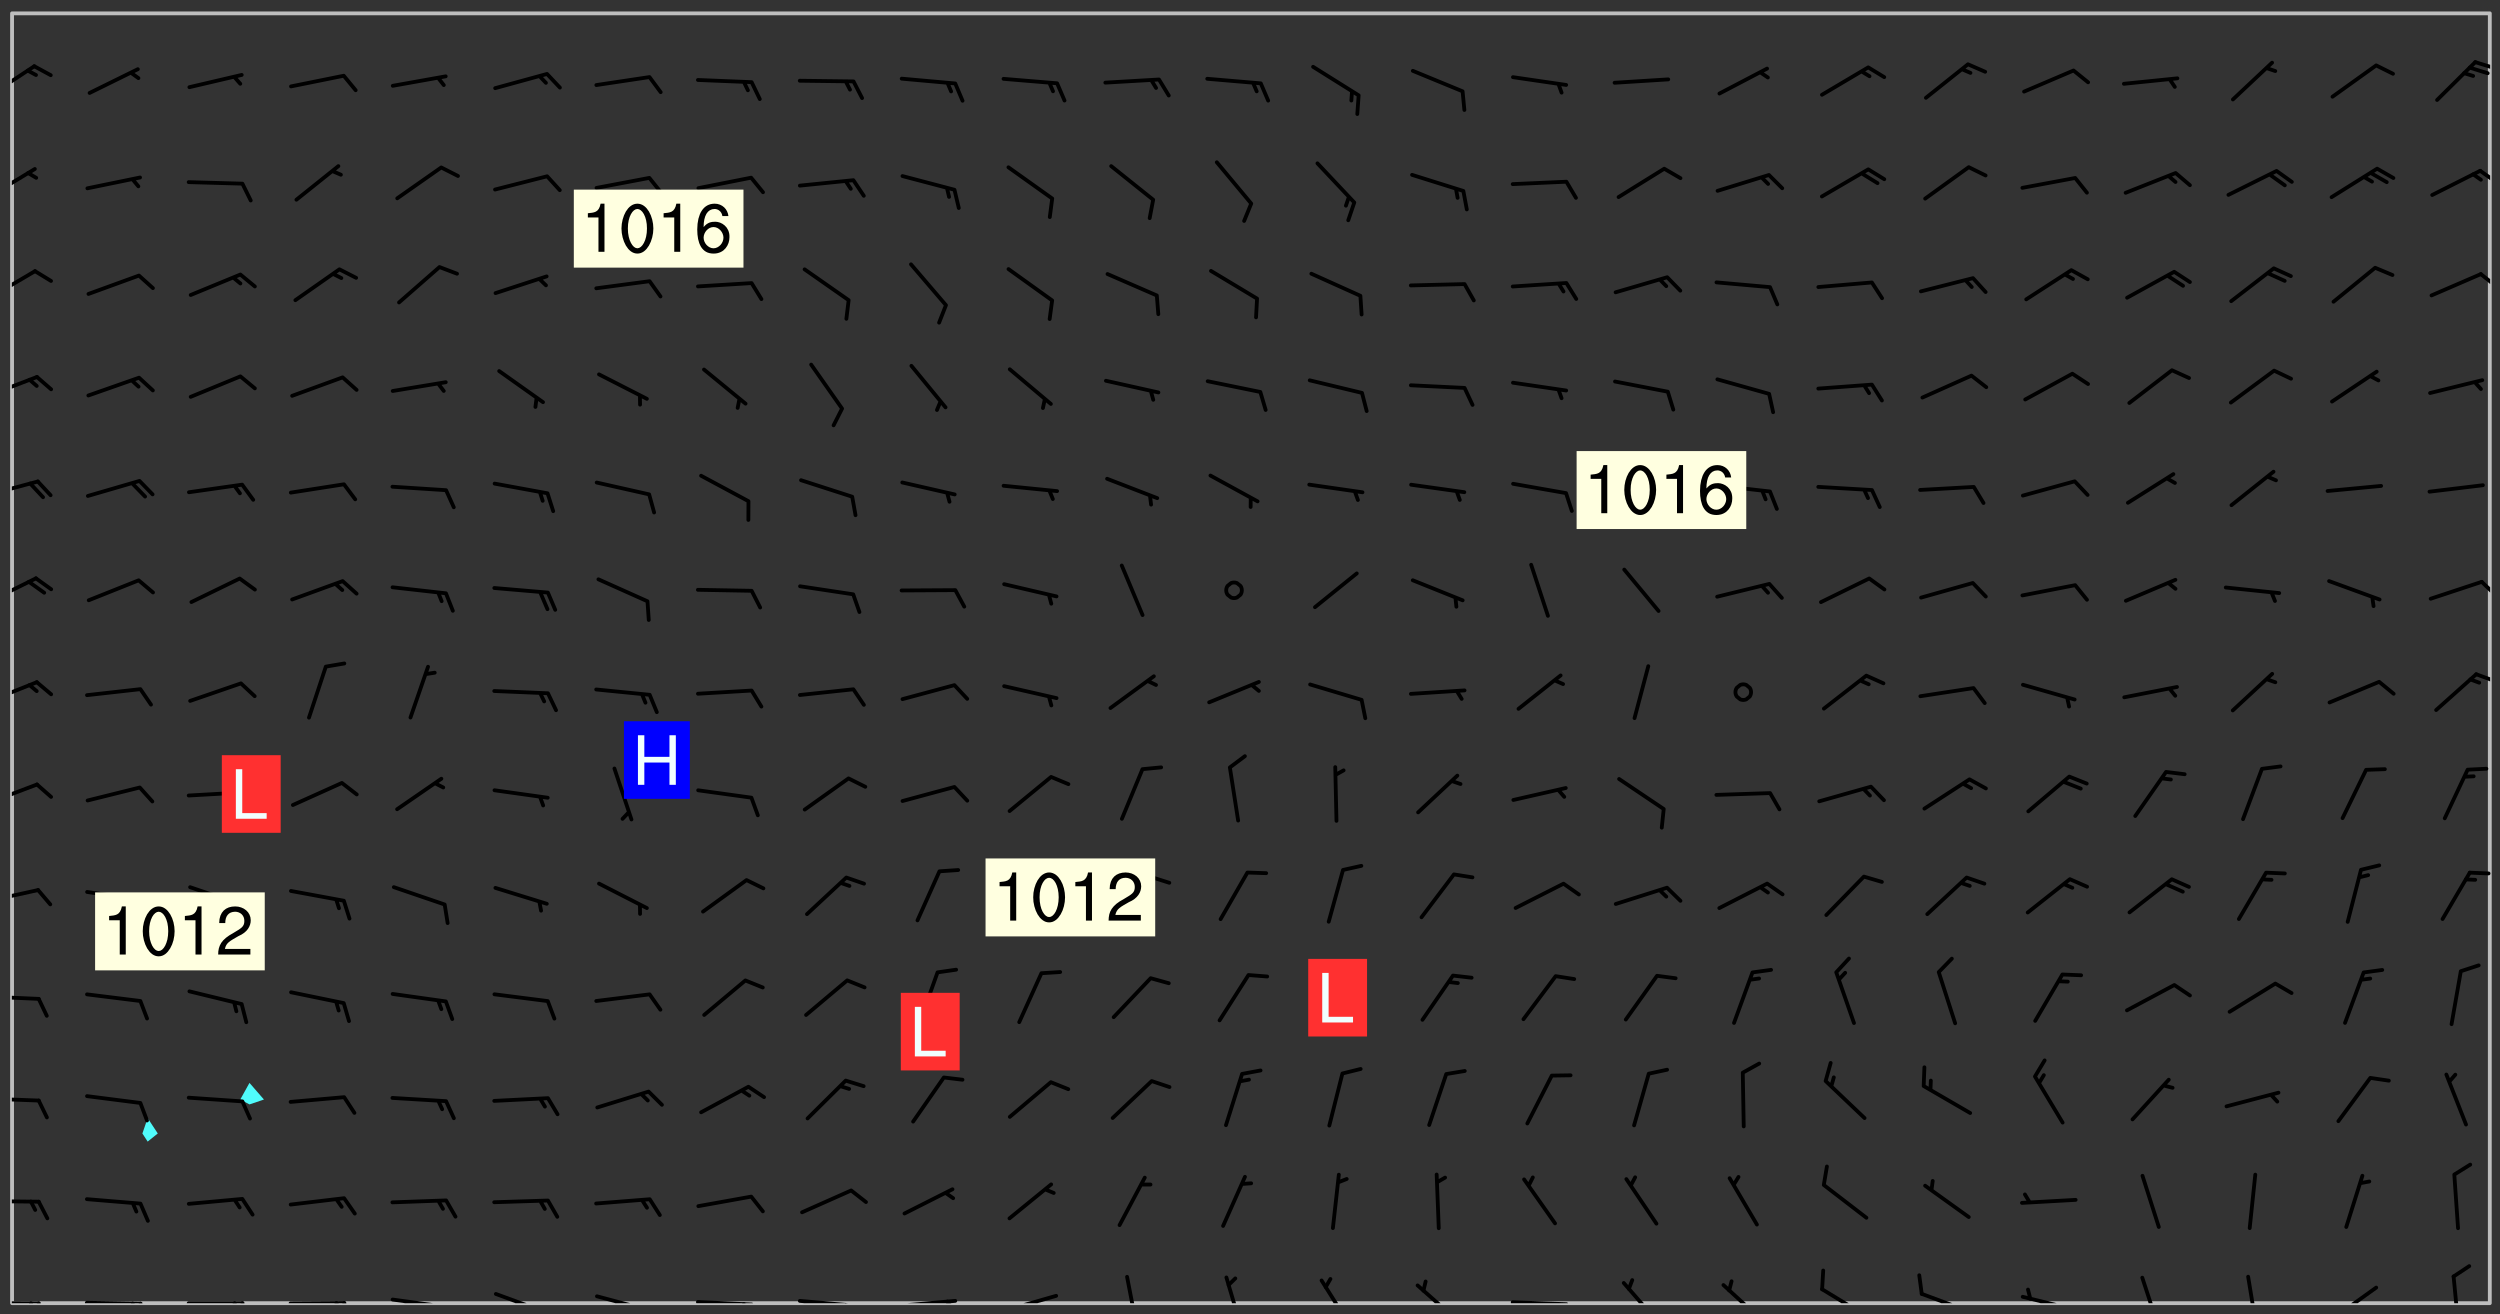 <svg xmlns="http://www.w3.org/2000/svg" role="img" xmlns:xlink="http://www.w3.org/1999/xlink" viewBox="142.45 309.95 326.84 171.84"><rect x="142.45" y="309.95" width="326.84" height="171.84" fill="#333333" stroke="none"/><defs><clipPath id="clip2"><path d="M 144 311.672 L 145 311.672 L 145 480.328 L 144 480.328 Z M 144 311.672"/></clipPath><clipPath id="clip3"><path d="M 144 311.672 L 468 311.672 L 468 480.328 L 144 480.328 Z M 144 311.672"/></clipPath><clipPath id="clip4"><path d="M 467 311.672 L 468 311.672 L 468 480.328 L 467 480.328 Z M 467 311.672"/></clipPath><clipPath id="clip5"><path d="M 144 480 L 148 480 L 148 480.328 L 144 480.328 Z M 144 480"/></clipPath><clipPath id="clip6"><path d="M 147 480 L 149 480 L 149 480.328 L 147 480.328 Z M 147 480"/></clipPath><clipPath id="clip7"><path d="M 146 480 L 148 480 L 148 480.328 L 146 480.328 Z M 146 480"/></clipPath><clipPath id="clip8"><path d="M 153 480 L 162 480 L 162 480.328 L 153 480.328 Z M 153 480"/></clipPath><clipPath id="clip9"><path d="M 160 480 L 163 480 L 163 480.328 L 160 480.328 Z M 160 480"/></clipPath><clipPath id="clip10"><path d="M 159 480 L 161 480 L 161 480.328 L 159 480.328 Z M 159 480"/></clipPath><clipPath id="clip11"><path d="M 166 480 L 175 480 L 175 480.328 L 166 480.328 Z M 166 480"/></clipPath><clipPath id="clip12"><path d="M 173 480 L 176 480 L 176 480.328 L 173 480.328 Z M 173 480"/></clipPath><clipPath id="clip13"><path d="M 172 480 L 174 480 L 174 480.328 L 172 480.328 Z M 172 480"/></clipPath><clipPath id="clip14"><path d="M 180 480 L 188 480 L 188 480.328 L 180 480.328 Z M 180 480"/></clipPath><clipPath id="clip15"><path d="M 187 480 L 189 480 L 189 480.328 L 187 480.328 Z M 187 480"/></clipPath><clipPath id="clip16"><path d="M 186 480 L 188 480 L 188 480.328 L 186 480.328 Z M 186 480"/></clipPath><clipPath id="clip17"><path d="M 193 479 L 201 479 L 201 480.328 L 193 480.328 Z M 193 479"/></clipPath><clipPath id="clip18"><path d="M 200 480 L 202 480 L 202 480.328 L 200 480.328 Z M 200 480"/></clipPath><clipPath id="clip19"><path d="M 199 480 L 201 480 L 201 480.328 L 199 480.328 Z M 199 480"/></clipPath><clipPath id="clip20"><path d="M 207 478 L 215 478 L 215 480.328 L 207 480.328 Z M 207 478"/></clipPath><clipPath id="clip21"><path d="M 220 479 L 228 479 L 228 480.328 L 220 480.328 Z M 220 479"/></clipPath><clipPath id="clip22"><path d="M 227 480 L 229 480 L 229 480.328 L 227 480.328 Z M 227 480"/></clipPath><clipPath id="clip23"><path d="M 233 479 L 241 479 L 241 480.328 L 233 480.328 Z M 233 479"/></clipPath><clipPath id="clip24"><path d="M 239 480 L 241 480 L 241 480.328 L 239 480.328 Z M 239 480"/></clipPath><clipPath id="clip25"><path d="M 246 479 L 255 479 L 255 480.328 L 246 480.328 Z M 246 479"/></clipPath><clipPath id="clip26"><path d="M 252 480 L 254 480 L 254 480.328 L 252 480.328 Z M 252 480"/></clipPath><clipPath id="clip27"><path d="M 260 479 L 268 479 L 268 480.328 L 260 480.328 Z M 260 479"/></clipPath><clipPath id="clip28"><path d="M 266 479 L 268 479 L 268 480.328 L 266 480.328 Z M 266 479"/></clipPath><clipPath id="clip29"><path d="M 273 479 L 281 479 L 281 480.328 L 273 480.328 Z M 273 479"/></clipPath><clipPath id="clip30"><path d="M 289 476 L 292 476 L 292 480.328 L 289 480.328 Z M 289 476"/></clipPath><clipPath id="clip31"><path d="M 302 476 L 306 476 L 306 480.328 L 302 480.328 Z M 302 476"/></clipPath><clipPath id="clip32"><path d="M 314 477 L 320 477 L 320 480.328 L 314 480.328 Z M 314 477"/></clipPath><clipPath id="clip33"><path d="M 327 477 L 334 477 L 334 480.328 L 327 480.328 Z M 327 477"/></clipPath><clipPath id="clip34"><path d="M 339 479 L 348 479 L 348 480.328 L 339 480.328 Z M 339 479"/></clipPath><clipPath id="clip35"><path d="M 354 477 L 360 477 L 360 480.328 L 354 480.328 Z M 354 477"/></clipPath><clipPath id="clip36"><path d="M 367 477 L 374 477 L 374 480.328 L 367 480.328 Z M 367 477"/></clipPath><clipPath id="clip37"><path d="M 380 478 L 387 478 L 387 480.328 L 380 480.328 Z M 380 478"/></clipPath><clipPath id="clip38"><path d="M 393 478 L 401 478 L 401 480.328 L 393 480.328 Z M 393 478"/></clipPath><clipPath id="clip39"><path d="M 406 479 L 414 479 L 414 480.328 L 406 480.328 Z M 406 479"/></clipPath><clipPath id="clip40"><path d="M 422 476 L 425 476 L 425 480.328 L 422 480.328 Z M 422 476"/></clipPath><clipPath id="clip41"><path d="M 436 476 L 438 476 L 438 480.328 L 436 480.328 Z M 436 476"/></clipPath><clipPath id="clip42"><path d="M 447 478 L 454 478 L 454 480.328 L 447 480.328 Z M 447 478"/></clipPath><clipPath id="clip43"><path d="M 462 476 L 465 476 L 465 480.328 L 462 480.328 Z M 462 476"/></clipPath><clipPath id="clip44"><path d="M 144 466 L 148 466 L 148 468 L 144 468 Z M 144 466"/></clipPath><clipPath id="clip45"><path d="M 144 453 L 148 453 L 148 455 L 144 455 Z M 144 453"/></clipPath><clipPath id="clip46"><path d="M 144 439 L 148 439 L 148 441 L 144 441 Z M 144 439"/></clipPath><clipPath id="clip47"><path d="M 144 426 L 148 426 L 148 429 L 144 429 Z M 144 426"/></clipPath><clipPath id="clip48"><path d="M 465 423 L 468 423 L 468 425 L 465 425 Z M 465 423"/></clipPath><clipPath id="clip49"><path d="M 144 412 L 148 412 L 148 416 L 144 416 Z M 144 412"/></clipPath><clipPath id="clip50"><path d="M 144 398 L 148 398 L 148 402 L 144 402 Z M 144 398"/></clipPath><clipPath id="clip51"><path d="M 465 397 L 468 397 L 468 400 L 465 400 Z M 465 397"/></clipPath><clipPath id="clip52"><path d="M 144 385 L 148 385 L 148 389 L 144 389 Z M 144 385"/></clipPath><clipPath id="clip53"><path d="M 466 385 L 468 385 L 468 388 L 466 388 Z M 466 385"/></clipPath><clipPath id="clip54"><path d="M 144 372 L 148 372 L 148 375 L 144 375 Z M 144 372"/></clipPath><clipPath id="clip55"><path d="M 144 358 L 148 358 L 148 362 L 144 362 Z M 144 358"/></clipPath><clipPath id="clip56"><path d="M 144 345 L 148 345 L 148 350 L 144 350 Z M 144 345"/></clipPath><clipPath id="clip57"><path d="M 466 345 L 468 345 L 468 348 L 466 348 Z M 466 345"/></clipPath><clipPath id="clip58"><path d="M 144 331 L 148 331 L 148 336 L 144 336 Z M 144 331"/></clipPath><clipPath id="clip59"><path d="M 466 332 L 468 332 L 468 334 L 466 334 Z M 466 332"/></clipPath><clipPath id="clip60"><path d="M 144 318 L 148 318 L 148 323 L 144 323 Z M 144 318"/></clipPath><clipPath id="clip61"><path d="M 465 317 L 468 317 L 468 320 L 465 320 Z M 465 317"/></clipPath><g id="surface253" clip-path="url(#clip1)"><path fill="#fff" fill-opacity="0" fill-rule="evenodd" d="M 0 0 L 1000 0 L 1000 1000 L 0 1000 Z M 0 0"/><path fill="#d3d3d3" fill-opacity="0" fill-rule="evenodd" d="M162.152 355.867L161.918 356.16 161.977 356.395 162.094 356.566 162.27 356.801 162.562 357.148 162.676 357.207 162.793 357.035 162.852 356.801 163.027 356.625 163.492 356.449 164.191 356.449 164.426 356.742 164.715 357.559 164.773 357.734 164.949 357.965 165.301 358.199 166 358.898 166.172 359.074 166.406 359.422 166.641 359.832 166.93 360.414 167.34 360.879 167.57 361.113 167.805 361.289 167.922 361.52 168.098 361.812 168.27 362.977 168.27 363.211 168.328 363.5 168.387 363.617 168.504 363.734 168.852 364.145 168.969 364.316 169.145 364.492 169.32 364.727 169.438 364.898 169.609 365.25 169.668 365.484 169.902 365.891 170.137 365.832 169.961 366.008 169.902 366.938 169.32 366.938 169.086 366.824 168.738 366.938 168.621 367.055 168.562 367.348 168.504 367.523 168.387 367.695 167.922 367.988 167.863 368.223 167.805 368.336 167.805 368.98 167.863 369.152 167.863 369.562 167.922 369.621 167.922 370.027 167.98 370.434 168.098 370.609 168.156 370.668 168.387 371.309 168.328 371.602 168.328 372.301 168.27 372.883 168.27 373.117 168.211 373.348 168.156 373.699 168.156 375.621 168.211 375.738 168.637 375.738 168.27 375.855 168.246 376.207 169.137 377.375 170.879 377.914 172.219 378.273 172.219 378.812 172.309 379.621 172.844 380.336 174.363 380.605 175.254 380.52 175.344 381.684 175.879 381.863 177.039 381.684 179.094 380.699 180.254 380.336 182.133 380.16 183.828 379.98 183.648 380.699 182.133 380.785 180.883 380.875 180.078 381.145 179.004 381.953 179.273 382.672 179.809 383.57 179.629 384.195 179.363 385.004 179.629 386.082 180.254 386.98 181.059 387.16 182.309 386.98 182.043 387.703 182.141 388.207 182.195 388.5 182.195 388.672 182.254 388.965 182.254 389.371 182.43 389.488 182.781 389.605 183.188 389.605 183.48 389.43 183.594 389.312 183.652 389.195 183.77 388.965 183.828 388.789 184.18 388.324 184.41 388.148 184.586 388.09 184.762 388.148 184.82 388.324 184.938 389.312 184.992 389.781 185.051 389.953 185.168 390.188 185.344 390.246 186.16 390.305 186.449 390.305 186.566 390.539 186.625 390.945 186.684 391.297 186.684 392.402 186.801 392.695 186.918 393.043 187.207 393.742 187.383 394.094 187.965 394.848 188.316 395.023 188.488 395.082 188.957 395.316 189.598 395.781 189.945 396.016 190.238 396.191 190.531 396.246 190.762 396.309 191.578 396.656 191.871 396.832 191.984 397.004 192.336 397.355 192.453 397.531 192.977 398.172 192.977 398.461 193.035 398.812 193.035 399.16 193.094 399.512 193.152 399.801 193.27 399.859 193.441 399.918 193.617 399.918 194.199 400.152 194.375 400.27 194.551 400.559 194.727 400.793 194.84 401.027 195.133 401.258 195.25 401.375 195.25 401.785 195.309 401.84 195.598 402.074 195.832 402.191 195.891 402.309 196.008 402.48 196.066 402.598 196.297 402.832 196.355 403.008 196.59 403.066 196.707 403.125 196.59 403.238 196.531 403.355 196.531 403.473 196.414 403.766 196.297 404.055 196.297 404.637 196.473 404.754 196.59 404.812 196.648 404.93 196.766 405.047 196.879 405.105 197.055 405.453 197.113 405.805 197.172 406.211 197.172 406.387 197.113 406.562 196.996 407.262 196.996 407.434 197.113 407.609 197.406 407.902 197.812 407.902 197.988 408.02 198.105 408.191 198.223 408.484 198.223 408.719 197.695 408.719 197.465 408.484 197.23 408.484 197.055 408.543 196.996 409.242 197.055 409.59 197.172 409.766 197.348 410.176 197.465 410.406 197.754 410.875 197.93 410.93 198.453 410.93 198.688 410.988 199.445 411.629 199.504 411.922 199.504 412.156 199.562 412.215 199.793 412.562 199.793 412.914 199.676 413.086 199.676 413.379 199.969 413.668 200.262 413.844 200.434 413.902 200.727 414.078 201.02 414.195 201.602 414.602 201.891 414.836 202.184 415.012 202.402 415.172 202.418 415.184 202.648 415.359 203.289 415.883 203.465 416.117 203.582 416.293 203.758 416.469 203.871 416.641 203.871 417.281 203.988 417.457 204.457 417.574 205.039 417.691 205.273 417.75 205.504 417.863 205.797 417.98 205.91 418.039 206.496 418.391 206.785 418.562 206.961 418.625 207.137 418.68 207.312 418.738 208.012 419.09 208.301 419.266 208.535 419.32 208.824 419.496 209.059 419.613 209.699 420.02 209.992 420.137 210.164 420.195 210.398 420.254 210.809 420.312 211.039 420.371 211.273 420.488 211.332 420.66 210.922 420.836 211.391 420.895 211.449 421.188 211.562 421.422 211.738 421.477 211.973 421.535 212.148 421.594 212.555 421.711 213.195 421.945 213.312 422.117 213.371 422.352 213.371 422.527 213.312 422.645 213.254 423.051 213.488 423.285 213.605 423.344 213.953 423.461 214.594 423.691 214.77 423.809 215.059 423.926 215.234 424.102 215.469 424.566 216.051 425.672 216.227 425.848 216.574 426.023 216.75 426.141 217.102 426.258 218.148 426.781 218.383 426.84 218.848 426.953 219.141 427.012 219.605 427.188 220.363 427.77 220.598 428.004 220.945 428.469 221.121 428.645 221.41 428.879 222.227 429.578 222.52 429.754 222.809 430.043 223.102 430.219 223.395 430.508 224.09 431.148 224.266 431.324 224.559 431.559 224.848 431.793 225.316 432.082 225.957 432.664 226.305 432.898 226.539 433.191 226.887 433.539 227.238 434.004 228.172 434.996 228.52 435.402 228.637 435.578 228.871 435.637 228.984 435.754 229.629 435.93 229.859 436.043 230.094 436.102 230.387 436.277 230.617 436.395 231.551 437.094 231.957 437.5 232.191 437.676 232.598 437.852 232.832 437.969 233.648 438.316 233.996 438.551 234.23 438.668 234.523 438.957 234.754 439.074 235.512 439.426 235.863 439.598 236.094 439.656 236.387 439.773 236.621 439.832 237.492 440.008 238.309 440.008 238.777 440.238 238.949 440.297 239.824 440.996 240.289 441.113 240.582 441.172 240.758 441.23 240.988 441.289 241.457 441.348 241.805 441.406 242.156 441.465 242.562 441.523 242.855 441.523 243.027 441.582 243.027 441.812 243.203 441.988 243.496 441.988 243.844 442.047 244.195 442.105 244.895 442.223 245.535 442.223 246 441.988 246.293 441.812 246.465 441.695 246.875 441.523 247.164 441.348 248.098 440.883 248.566 440.59 249.09 440.297 249.555 440.125 250.02 439.949 251.07 439.484 251.359 439.367 251.77 439.25 252.059 439.133 252.586 438.957 254.102 438.258 254.684 437.91 254.973 437.852 255.266 437.793 255.613 437.676 256.488 437.445 256.84 437.328 256.953 437.328 257.188 437.27 258.062 437.035 258.297 436.977 259.109 436.977 259.461 436.918 260.277 436.801 260.449 436.742 260.801 436.688 261.094 436.629 261.324 436.57 262.141 436.395 262.316 436.336 262.664 436.336 262.898 436.277 263.363 436.16 264.121 435.988 264.355 435.93 264.703 435.93 265.113 435.812 265.402 435.754 266.688 435.695 266.977 435.695 267.387 435.637 267.617 435.578 267.793 435.578 268.668 435.461 269.074 435.461 269.484 435.344 269.832 435.344 270.184 435.23 271.055 435.172 272.805 435.172 273.852 435.461 274.262 435.578 274.551 435.695 274.902 435.812 275.191 435.93 276.242 436.102 276.531 436.16 276.824 436.16 277.117 436.219 277.289 436.277 277.699 436.336 277.871 436.395 277.988 436.453 278.105 436.453 278.223 436.512 278.574 436.57 278.688 436.57 279.098 436.637 281.02 437.031 282.945 437.426 284.465 437.875 286.16 438.594 288.305 439.398 289.91 438.68 291.34 437.875 292.5 436.797 293.75 436.348 296.785 435.629 298.66 435.27 300.805 433.922 303.039 432.668 305.539 431.41 307.234 430.961 309.02 430.781 310.18 430.512 310.805 431.051 312.145 430.781 312.859 429.793 313.844 428.449 314.289 428.27 315.094 427.91 316.969 427.371 318.754 426.922 320.004 426.652 321.164 426.562 322.863 426.473 324.824 426.203 326.074 426.113 326.613 426.113 327.238 426.023 328.129 426.023 330.273 425.844 332.684 425.664 335.273 425.574 336.969 425.754 338.578 425.844 340.008 426.203 341.168 426.922 343.043 427.91 344.203 429.438 344.469 430.152 345.098 430.242 345.453 431.141 345.988 431.68 346.523 433.207 347.598 433.566 348.133 433.566 347.328 434.102 347.418 435.809 348.133 438.504 349.023 439.309 349.918 440.297 350.633 441.555 352.418 442.094 353.938 441.914 354.293 443.258 355.902 442.453 356.883 441.914 357.152 442.184 357.469 441.969 357.688 441.824 358.488 442.273 358.938 441.914 359.293 441.914 359.828 441.645 360.367 440.926 360.902 440.656 361.527 439.668 362.688 440.117 363.527 440.488 364.922 441.105 366.617 440.926 368.223 440.926 370.008 441.016 370.188 439.309 370.723 437.965 371.527 438.234 372.02 439.082 372.422 439.488 372.332 440.027 372.332 440.387 373.047 440.836 373.758 440.566 375.188 440.566 375.547 441.555 375.992 442.812 376.707 444.156 377.957 444.785 379.652 445.414 380.367 445.234 380.547 444.695 381.527 444.605 381.977 444.965 382.062 446.223 381.797 446.852 381.262 447.031 381.262 447.57 381.977 448.555 382.242 449.094 383.227 450.082 384.027 451.16 383.762 451.52 383.672 452.418 383.047 454.75 382.691 456.816 382.602 458.609 382.422 459.328 382.332 459.867 382.332 461.305 381.352 463.188 380.992 464.895 380.457 465.793 379.652 466.961 379.387 467.5 381.441 468.754 381.527 469.113 381.172 469.652 381.082 469.473 381.082 470.281 381.172 471.719 380.727 472.434 379.652 472.527 379.387 473.242 379.922 474.141 380.727 474.859 381.887 475.668 383.227 475.938 383.672 476.297 383.316 476.746 381.527 476.656 380.277 476.207 379.562 475.488 378.938 475.398 378.762 478.988 378.574 480.297 467.934 480.297 467.934 311.703 412.664 311.703 412.664 360.785 413.426 360.91 416.715 361.453 418.738 364.289 418.738 367.043 421.09 367.375 423.438 367.707 427.488 367.707 426.109 371.867 424.086 372.574 422.062 373.277 421.52 373.621 418.926 375.238 418.738 375.355 416.715 373.277 415.984 370.535 413.312 368.457 411.938 364.957 411.871 364.875 409.914 362.203 412.664 360.785 412.664 311.703 294.422 311.703 294.422 403.117 294.539 403.148 294.672 403.16 294.746 403.234 294.852 403.281 294.941 403.34 295.027 403.398 295.117 403.457 295.414 403.754 295.473 403.844 295.504 403.961 295.531 404.078 295.547 404.215 295.516 404.332 295.457 404.422 295.398 404.508 295.355 404.613 295.309 404.715 295.281 404.836 295.281 404.98 295.457 405.25 295.605 405.398 295.68 405.484 295.754 405.559 295.797 405.664 295.859 405.754 295.918 405.84 295.961 405.945 296.02 406.035 296.066 406.137 296.109 406.242 296.168 406.328 296.285 406.508 296.359 406.582 296.422 406.668 296.48 406.758 296.523 406.863 296.582 406.953 296.641 407.039 296.703 407.129 296.762 407.219 296.805 407.32 296.922 407.5 296.996 407.574 297.055 407.66 297.129 407.734 297.219 407.793 297.324 407.84 297.473 407.84 297.605 407.824 297.738 407.84 297.84 407.793 297.914 407.719 297.961 407.617 297.945 407.484 297.945 407.336 297.898 407.23 297.871 407.113 297.824 407.012 297.797 406.891 297.754 406.789 297.691 406.699 297.648 406.598 297.605 406.492 297.574 406.375 297.559 406.242 297.547 406.105 297.633 406.047 297.691 405.961 297.812 405.93 297.855 406.035 297.871 406.168 297.871 406.285 297.93 406.387 297.988 406.477 298.078 406.535 298.227 406.684 298.285 406.773 298.328 406.879 298.316 406.98 298.402 407.039 298.508 407.086 298.594 407.145 298.684 407.203 298.758 407.277 298.641 407.305 298.535 407.352 298.449 407.41 298.375 407.484 298.316 407.574 298.254 407.66 298.227 407.781 298.18 407.883 298.137 407.988 298.105 408.105 298.094 408.238 298.078 408.371 298.078 408.52 298.105 408.637 298.152 408.742 298.195 408.844 298.254 408.934 298.328 409.008 298.418 409.066 298.492 409.141 298.582 409.199 298.641 409.289 298.684 409.395 298.73 409.496 298.848 409.527 298.98 409.543 299.129 409.543 299.246 409.512 299.352 409.555 299.395 409.66 299.441 409.762 299.469 409.883 299.5 410 299.527 410.117 299.559 410.238 299.586 410.355 299.691 410.398 299.793 410.445 299.926 410.43 300.074 410.578 300.137 410.664 300.211 410.738 300.281 410.812 300.371 410.875 300.477 410.918 300.578 410.961 300.695 410.992 300.832 411.008 300.949 410.977 301.023 410.902 301.051 410.785 301.039 410.652 301.008 410.531 300.98 410.414 301.023 410.309 301.141 410.309 301.23 410.371 301.348 410.398 301.496 410.398 301.629 410.414 301.777 410.414 301.91 410.43 302.043 410.414 302.191 410.414 302.324 410.398 302.457 410.387 302.594 410.398 302.711 410.371 302.844 410.355 303.035 410.297 302.977 410.473 302.961 410.605 302.934 410.727 302.918 410.859 302.859 410.945 302.727 410.961 302.621 411.008 302.516 411.051 302.398 411.082 302.281 411.109 302.016 411.141 301.867 411.141 301.734 411.156 301.66 411.23 301.719 411.316 301.867 411.465 301.984 411.645 302.059 411.715 302.148 411.777 302.238 411.836 302.324 411.895 302.414 411.953 302.516 411.996 302.621 412.059 302.727 412.102 302.812 412.16 302.918 412.207 303.02 412.25 303.199 412.367 303.258 412.457 303.215 412.559 303.168 412.664 303.184 412.797 303.406 413.02 303.465 413.109 303.508 413.211 303.539 413.332 303.582 413.434 303.598 413.566 303.629 413.684 303.641 413.82 303.672 413.938 303.82 414.086 303.922 414.129 304.027 414.172 304.145 414.203 304.277 414.219 304.414 414.234 304.531 414.234 304.648 414.203 304.738 414.145 304.781 414.039 304.828 413.938 304.871 413.832 304.902 413.715 304.914 413.582 304.914 413.434 304.902 413.301 304.887 413.168 304.855 413.051 304.812 412.945 304.766 412.84 304.723 412.738 304.68 412.633 304.664 412.5 304.68 412.367 304.707 412.25 304.738 412.133 304.766 412.012 304.812 411.91 304.902 411.852 304.988 411.789 305.062 411.715 305.152 411.656 305.375 411.434 305.434 411.348 305.508 411.273 305.625 411.094 305.684 411.008 305.684 410.859 305.609 410.785 305.508 410.738 305.402 410.695 305.301 410.652 305.242 410.562 305.195 410.457 305.168 410.34 305.258 410.281 305.375 410.25 305.477 410.207 305.656 410.09 305.805 409.941 305.816 409.809 305.805 409.703 305.715 409.645 305.582 409.66 305.434 409.66 305.301 409.676 305.168 409.66 305.047 409.629 304.961 409.57 304.887 409.496 304.828 409.406 304.766 409.32 304.648 409.141 304.59 409.055 304.621 408.934 304.707 408.875 304.828 408.844 304.887 408.758 304.887 408.637 304.855 408.52 304.797 408.43 304.738 408.344 304.691 408.238 304.664 408.121 304.648 407.988 304.707 407.898 304.781 407.824 304.871 407.766 304.988 407.586 305.062 407.512 305.121 407.426 305.27 407.277 305.391 407.246 305.523 407.23 305.656 407.246 305.73 407.32 305.773 407.426 305.789 407.559 305.758 407.676 305.641 407.707 305.508 407.719 305.359 407.867 305.316 407.973 305.27 408.074 305.242 408.195 305.211 408.312 305.211 408.461 305.242 408.578 305.285 408.684 305.344 408.773 305.418 408.844 305.492 408.918 305.609 408.949 305.73 408.977 305.848 408.949 305.98 408.934 306.098 408.934 306.188 408.992 306.262 409.066 306.309 409.172 306.367 409.258 306.469 409.305 306.602 409.32 306.707 409.363 306.793 409.422 306.781 409.527 306.707 409.602 306.527 409.719 306.469 409.809 306.379 409.867 306.309 409.941 306.234 410.016 306.172 410.105 306.145 410.223 306.129 410.355 306.145 410.488 306.129 410.621 306.129 410.77 306.145 410.902 306.172 411.02 306.203 411.141 306.277 411.215 306.367 411.273 306.453 411.332 306.543 411.391 306.66 411.422 306.66 411.508 306.559 411.555 306.469 411.613 306.203 411.645 306.086 411.672 305.938 411.672 305.832 411.715 305.73 411.762 305.672 411.852 305.609 412.086 305.598 412.219 305.566 412.34 305.551 412.473 305.551 412.766 305.539 412.898 305.551 413.035 305.566 413.168 305.699 413.184 305.832 413.195 305.953 413.227 306.039 413.285 306.113 413.359 306.16 413.465 306.203 413.566 306.219 413.699 306.219 414.145 306.203 414.277 306.203 414.723 306.234 414.988 306.262 415.105 306.277 415.238 306.309 415.355 306.395 415.566 306.426 415.832 306.426 415.98 306.395 416.098 306.367 416.215 306.336 416.336 306.309 416.453 306.277 416.57 306.246 416.691 306.234 416.824 306.219 416.957 306.309 417.016 306.426 416.984 306.527 417 306.574 417.105 306.543 417.371 306.543 417.812 306.5 417.918 306.453 418.023 306.41 418.125 306.367 418.23 306.309 418.316 306.277 418.438 306.234 418.555 306.203 418.672 306.188 418.805 306.203 418.938 306.262 419.027 306.367 419.074 306.453 419.133 306.512 419.219 306.5 419.355 306.469 419.473 306.426 419.574 306.426 420.02 306.41 420.152 306.41 420.301 306.379 420.418 306.336 420.523 306.309 420.641 306.262 420.746 306.219 420.848 306.188 420.969 306.16 421.086 306.129 421.219 306.098 421.336 306.07 421.453 306.027 421.559 305.996 421.676 305.965 421.797 305.953 421.93 305.938 422.062 305.938 422.359 305.965 422.477 305.965 422.625 306.012 423.023 306.039 423.141 306.098 423.23 306.219 423.262 306.367 423.262 306.5 423.246 306.559 423.336 306.559 423.453 306.5 423.543 306.41 423.602 306.309 423.645 306.203 423.691 306.113 423.75 306.027 423.809 305.891 423.824 305.773 423.793 305.641 423.777 305.539 423.824 305.477 423.91 305.465 424.047 305.449 424.18 305.418 424.297 305.391 424.414 305.375 424.547 305.344 424.668 305.344 424.965 305.359 425.098 305.391 425.215 305.391 425.363 305.402 425.496 305.402 425.645 305.375 425.762 305.328 425.863 305.301 425.984 305.27 426.102 305.211 426.191 305.137 426.266 305.035 426.309 304.93 426.355 304.812 426.383 304.691 426.414 304.59 426.367 304.648 426.281 304.754 426.234 304.781 426.117 304.812 426 304.84 425.879 304.871 425.762 304.871 425.613 304.887 425.48 304.855 425.363 304.812 425.258 304.707 425.273 304.633 425.348 304.531 425.391 304.441 425.453 304.367 425.527 304.324 425.629 304.309 425.762 304.277 425.879 304.25 426 304.219 426.117 304.191 426.234 304.16 426.355 304.133 426.473 304.102 426.59 304.059 426.695 303.969 426.754 303.879 426.754 303.762 426.723 303.73 426.637 303.746 426.5 303.715 426.383 303.715 426.234 303.703 426.102 303.703 425.953 303.641 425.719 303.613 425.598 303.57 425.496 303.523 425.391 303.465 425.305 303.406 425.215 303.363 425.109 303.301 425.023 303.152 424.875 303.082 424.801 302.977 424.754 302.871 424.711 302.77 424.668 302.473 424.371 302.383 424.297 302.297 424.238 302.191 424.195 302.102 424.133 302.016 424.074 301.91 424.031 301.82 423.973 301.734 423.91 301.66 423.84 301.555 423.793 301.469 423.734 301.363 423.691 301.273 423.629 301.172 423.586 301.066 423.543 300.98 423.484 300.875 423.438 300.77 423.395 300.668 423.348 300.578 423.289 300.477 423.246 300.371 423.203 300.281 423.141 300.164 423.113 300.031 423.098 299.898 423.113 299.75 423.113 299.617 423.129 299.5 423.098 299.41 423.039 299.336 422.965 299.246 422.906 299.145 422.859 298.996 422.859 298.875 422.832 298.773 422.789 298.699 422.715 298.582 422.535 298.492 422.477 298.391 422.434 298.301 422.371 298.195 422.328 298.105 422.27 298.02 422.211 297.914 422.164 297.855 422.078 297.797 421.988 297.754 421.883 297.707 421.781 297.633 421.707 297.547 421.648 297.473 421.574 297.383 421.516 297.16 421.293 297.117 421.188 297.086 420.922 297.191 420.879 297.336 420.879 297.441 420.922 297.516 420.996 297.605 421.055 297.691 421.113 297.797 421.16 297.887 421.219 298.035 421.367 298.105 421.441 298.254 421.59 298.316 421.676 298.391 421.75 298.477 421.809 298.551 421.883 298.641 421.945 298.73 422.004 298.816 422.062 299.086 422.238 299.188 422.285 299.293 422.328 299.395 422.371 299.441 422.297 299.5 422.211 299.574 422.137 299.645 422.062 299.75 422.105 299.824 422.18 299.883 422.27 299.926 422.371 299.973 422.477 300.016 422.582 300.137 422.609 300.254 422.582 300.328 422.492 300.371 422.387 300.43 422.297 300.504 422.223 300.609 422.18 300.727 422.152 300.859 422.164 300.949 422.223 301.098 422.371 301.156 422.461 301.199 422.566 301.246 422.668 301.289 422.773 301.332 422.875 301.438 422.922 301.543 422.965 301.676 422.98 301.762 422.922 301.82 422.832 301.895 422.758 302 422.715 302.117 422.742 302.223 422.789 302.324 422.832 302.43 422.875 302.531 422.922 302.711 423.039 302.711 423.156 302.695 423.289 302.711 423.422 302.727 423.559 302.785 423.645 302.887 423.691 303.008 423.719 303.125 423.75 303.273 423.75 303.391 423.719 303.449 423.629 303.629 423.512 303.688 423.422 303.762 423.348 303.82 423.262 303.938 423.082 304.117 422.965 304.234 422.996 304.324 423.055 304.367 423.129 304.352 423.262 304.352 423.379 304.441 423.438 304.59 423.438 304.723 423.422 304.855 423.41 305.121 423.379 305.227 423.336 305.344 423.305 305.465 423.277 305.539 423.203 305.609 423.129 305.672 423.039 305.656 422.934 305.609 422.832 305.508 422.789 305.402 422.773 305.285 422.801 305.02 422.832 304.871 422.832 304.797 422.758 304.707 422.699 304.59 422.668 304.473 422.641 304.34 422.625 304.191 422.625 304.059 422.641 303.762 422.641 303.656 422.594 303.508 422.445 303.465 422.344 303.406 422.254 303.629 422.031 303.715 421.973 303.82 421.93 303.938 421.898 304.07 421.883 304.203 421.898 304.34 421.914 304.441 421.957 304.574 421.945 304.664 421.883 304.766 421.84 304.828 421.75 304.781 421.648 304.691 421.59 304.574 421.559 304.473 421.516 304.414 421.426 304.352 421.336 304.352 421.219 304.367 421.086 304.473 421.039 304.547 420.969 304.547 420.848 304.457 420.789 304.426 420.672 304.516 420.613 304.59 420.539 304.633 420.434 304.691 420.344 304.738 420.242 304.754 420.109 304.754 419.961 304.707 419.855 304.664 419.754 304.574 419.695 304.441 419.68 304.34 419.637 304.203 419.621 304.086 419.59 303.641 419.59 303.508 419.574 303.375 419.562 303.242 419.547 303.125 419.516 302.977 419.516 302.844 419.5 302.711 419.488 302.445 419.457 302.324 419.414 302.238 419.355 302.164 419.281 302.164 419.133 302.176 419 302.281 418.953 302.383 418.91 302.516 418.895 302.668 418.895 302.801 418.879 303.094 418.879 303.215 418.91 303.316 418.953 303.406 419.012 303.641 419.074 303.762 419.027 303.852 418.969 303.953 418.926 304.086 418.91 304.191 418.953 304.293 419 304.426 419.012 304.547 418.984 304.691 418.984 304.812 418.953 304.93 418.926 305.035 418.879 305.109 418.805 305.195 418.746 305.344 418.598 305.402 418.512 305.449 418.406 305.477 418.289 305.492 418.184 305.391 418.141 305.301 418.082 305.184 418.051 305.078 418.008 304.988 417.945 304.914 417.859 304.84 417.785 304.738 417.742 304.633 417.695 304.531 417.652 304.473 417.562 304.426 417.461 304.34 417.25 304.277 417.164 304.219 417.074 304.145 417 304.059 416.941 303.789 416.941 303.672 416.973 303.582 417.031 303.48 417.074 303.348 417.09 303.242 417.074 303.215 416.957 303.152 416.867 303.035 416.836 302.934 416.793 302.785 416.645 302.754 416.527 302.738 416.422 302.812 416.348 302.992 416.23 303.109 416.203 303.227 416.172 303.363 416.188 303.465 416.23 303.57 416.273 303.672 416.32 303.777 416.363 303.895 416.395 304.027 416.41 304.145 416.438 304.277 416.453 304.383 416.438 304.473 416.379 304.398 416.305 304.293 416.262 304.219 416.188 304.145 416.098 303.996 415.949 303.91 415.891 303.82 415.832 303.746 415.758 303.656 415.699 303.555 415.652 303.434 415.625 303.332 415.578 303.227 415.535 303.109 415.504 303.008 415.461 302.887 415.43 302.738 415.43 302.621 415.461 302.516 415.504 302.43 415.566 302.25 415.684 302.164 415.742 302.074 415.801 301.969 415.848 301.883 415.906 301.777 415.949 301.676 415.992 301.57 416.039 301.496 416.113 301.438 416.203 301.379 416.289 301.332 416.395 301.273 416.48 301.199 416.555 301.066 416.543 300.949 416.512 300.832 416.512 300.758 416.586 300.668 416.645 300.594 416.719 300.504 416.777 300.418 416.836 300.312 416.883 300.211 416.926 300.074 416.941 299.973 416.898 299.824 416.75 299.719 416.703 299.633 416.703 299.527 416.75 299.426 416.793 299.305 416.824 299.188 416.793 299.113 416.719 299.113 416.602 299.145 416.48 299.219 416.41 299.277 416.32 299.352 416.246 299.469 416.215 299.574 416.172 299.867 416.172 300 416.156 300.137 416.141 300.238 416.098 300.328 416.039 300.43 415.992 300.52 415.934 300.652 415.922 300.742 415.98 300.875 415.992 300.965 415.934 301.051 415.875 301.156 415.832 301.246 415.773 301.332 415.711 301.422 415.652 301.57 415.504 301.629 415.418 301.688 415.328 301.793 415.285 301.926 415.27 302.043 415.297 302.164 415.328 302.223 415.27 302.281 415.18 302.312 414.914 302.34 414.797 302.445 414.809 302.578 414.824 302.68 414.781 302.77 414.723 302.828 414.633 302.902 414.559 302.961 414.469 303.008 414.367 303.02 414.234 303.008 414.102 302.961 413.996 302.812 413.848 302.754 413.758 302.695 413.672 302.652 413.566 302.652 413.121 302.668 412.988 302.668 412.84 302.68 412.707 302.621 412.648 302.531 412.707 302.43 412.664 302.25 412.547 302.164 412.488 302.102 412.398 302.043 412.309 301.969 412.234 301.883 412.176 301.762 412.207 301.66 412.219 301.555 412.266 301.469 412.324 301.363 412.367 301.215 412.516 301.125 412.574 301.039 412.633 300.949 412.695 300.844 412.738 300.711 412.754 300.711 412.633 300.816 412.59 300.934 412.559 301.008 412.488 301.051 412.383 301.051 412.234 301.023 412.117 300.875 411.969 300.742 411.953 300.594 411.953 300.477 411.984 300.371 412.027 300.27 412.07 300.18 412.133 300.062 412.16 299.988 412.086 300 411.953 299.957 411.852 299.914 411.746 299.824 411.688 299.707 411.715 299.586 411.746 299.469 411.777 299.367 411.82 299.246 411.852 299.145 411.895 299.039 411.938 298.949 411.996 298.848 412.012 298.848 411.895 298.863 411.762 298.805 411.672 298.73 411.715 298.582 411.863 298.523 411.953 298.449 412.027 298.402 412.133 298.359 412.234 298.285 412.309 298.227 412.398 298.152 412.473 298.094 412.559 298.02 412.633 297.93 412.695 297.855 412.766 297.781 412.84 297.68 412.855 297.547 412.871 297.441 412.828 297.441 412.707 297.59 412.559 297.633 412.457 297.691 412.367 297.738 412.266 297.781 412.16 297.84 412.07 297.871 411.953 297.914 411.852 297.945 411.73 297.973 411.613 298.02 411.508 298.062 411.406 298.105 411.301 298.18 411.23 298.27 411.168 298.359 411.109 298.461 411.066 298.758 411.066 299.023 411.035 299.129 410.992 299.055 410.918 298.938 410.887 298.832 410.844 298.742 410.785 298.641 410.738 298.551 410.68 298.449 410.637 298.344 410.594 298.254 410.531 298.168 410.473 298.062 410.43 297.961 410.387 297.84 410.355 297.723 410.324 297.621 410.281 297.5 410.25 297.398 410.207 297.309 410.148 297.266 410.043 297.25 409.91 297.352 409.867 297.484 409.852 297.621 409.867 297.754 409.852 297.855 409.809 297.914 409.719 297.93 409.613 297.84 409.555 297.766 409.48 297.664 409.438 297.574 409.379 297.426 409.23 297.383 409.125 297.367 408.992 297.367 408.699 297.309 408.609 297.219 408.551 297.145 408.477 297.102 408.371 297.07 408.254 297.012 408.164 296.938 408.09 296.82 408.062 296.746 407.988 296.656 407.93 296.566 407.867 296.48 407.809 296.406 407.734 296.348 407.648 296.301 407.543 296.215 407.484 296.066 407.336 295.871 407.277 295.738 407.293 295.637 407.336 295.562 407.41 295.516 407.512 295.473 407.617 295.414 407.707 295.355 407.793 295.059 408.09 294.969 408.148 294.883 408.148 294.82 408.062 294.777 407.957 294.809 407.84 294.867 407.75 294.895 407.633 294.883 407.5 294.793 407.438 294.688 407.484 294.57 407.512 294.453 407.543 294.184 407.719 294.082 407.766 293.965 407.793 293.859 407.84 293.77 407.898 293.668 407.941 293.609 407.855 293.562 407.75 293.578 407.617 293.625 407.512 293.695 407.438 293.77 407.367 293.828 407.277 293.828 407.129 293.785 407.023 293.547 407.023 293.445 407.07 293.414 407.188 293.387 407.305 293.355 407.426 293.281 407.469 293.148 407.484 293.074 407.438 293.031 407.336 292.988 407.23 292.941 407.129 292.898 407.023 292.777 407.055 292.676 407.098 292.543 407.113 292.426 407.145 292.32 407.188 292.23 407.246 292.129 407.293 292.008 407.32 291.875 407.336 291.773 407.293 291.715 407.203 291.668 407.098 291.625 406.996 291.582 406.891 291.582 406.773 291.641 406.684 291.727 406.625 291.906 406.508 292.008 406.461 292.113 406.418 292.219 406.359 292.32 406.316 292.41 406.254 292.512 406.211 292.617 406.152 292.719 406.105 292.809 406.047 292.914 406.004 293.016 405.961 293.105 405.898 293.207 405.855 293.344 405.84 293.461 405.871 293.562 405.914 293.684 405.945 293.785 405.988 293.891 406.035 293.992 406.078 294.098 406.121 294.199 406.168 294.305 406.211 294.406 406.254 294.512 406.301 294.598 406.359 294.703 406.402 294.82 406.434 294.926 406.477 295.027 406.523 295.117 406.582 295.223 406.625 295.324 406.668 295.43 406.715 295.547 406.742 295.648 406.789 295.77 406.816 295.918 406.816 296.004 406.758 296.02 406.656 296.078 406.566 296.051 406.449 295.977 406.375 295.859 406.195 295.785 406.121 295.695 406.047 295.516 405.93 295.43 405.871 295.324 405.828 295.223 405.781 294.953 405.605 294.895 405.516 294.82 405.441 294.762 405.352 294.719 405.25 294.688 405.133 294.672 404.996 294.672 404.434 294.66 404.301 294.645 404.168 294.613 404.051 294.598 403.918 294.586 403.785 294.555 403.664 294.332 403.441 294.273 403.355 294.258 403.25 294.289 403.133 294.422 403.117 294.422 311.703 172.992 311.703 172.992 313.156 172.934 313.391 172.582 314.441 172.41 314.965 172.293 315.312 172.117 315.723 172 315.895 171.766 316.188 171.535 316.246 171.184 316.246 171.066 316.305 170.836 316.711 170.836 317.004 170.953 317.18 171.184 317.41 171.301 317.645 171.941 318.402 172.234 318.867 172.41 319.102 172.641 319.453 172.875 319.801 173.516 320.617 173.691 321.082 173.863 321.492 173.98 322.188 174.156 322.656 174.273 324.055 174.332 324.52 174.332 325.395 174.449 326.441 174.449 331.223 174.391 331.688 174.039 332.969 173.863 333.492 173.75 333.902 173.398 334.832 172.934 336 172.699 336.582 172.582 336.758 172.41 337.105 172.234 337.512 171.883 338.328 171.824 338.621 171.711 338.914 171.594 339.203 171.535 339.379 171.418 340.254 171.359 340.66 171.301 340.777 171.242 340.953 171.184 341.125 170.953 341.652 170.836 341.824 170.836 342.059 170.719 342.293 170.66 342.465 170.484 343.051 170.484 343.34 170.426 343.516 170.426 343.809 170.367 343.922 170.309 344.449 170.309 344.621 170.254 344.855 170.254 347.477 170.078 348.293 169.961 348.469 169.785 348.703 169.668 348.875 169.555 349.109 168.969 350.043 168.738 350.332 168.445 350.797 168.27 351.031 167.98 351.383 167.629 352.082 167.516 352.312 167.34 352.723 167.164 352.953 166.758 353.48 165.941 354.18 165.648 354.352 165.359 354.586 165.184 354.703 165.008 354.879 164.484 355.285 163.957 355.461 163.785 355.637 163.551 355.691 162.91 355.867 162.152 355.867M174.363 386.891L173.289 387.34 173.648 388.234 174.898 387.52 175.344 386.98 174.363 386.891"/><path fill="#d3d3d3" fill-opacity="0" fill-rule="evenodd" d="M201.508 416.598L200.613 416.598 201.062 417.227 202.043 417.586 202.848 417.496 203.293 416.508 203.117 416.598 202.402 416.242 201.508 416.598M356.129 475.668L356.07 475.145 356.07 474.852 356.184 474.559 356.242 474.328 356.711 473.859 356.824 473.859 356.941 473.746 357.059 473.688 357.234 473.688 357.469 473.629 357.816 473.629 358.051 473.688 358.168 473.746 358.398 473.918 358.457 474.094 358.574 474.676 358.574 474.969 358.457 475.145 358.285 475.434 358.109 475.609 357.582 476.133 357.352 476.367 357.234 476.426 357.059 476.426 356.941 476.367 356.535 476.074 356.359 475.957 356.242 475.898 356.184 475.785 356.129 475.668M362.77 464.711L362.711 464.539 362.711 463.43 362.77 463.258 362.945 463.199 363.117 463.141 363.293 463.141 363.527 463.082 363.645 463.141 363.703 463.84 363.645 464.012 363.527 464.188 363.41 464.246 363.176 464.77 363.062 464.828 362.828 464.828 362.77 464.711M372.383 450.32L372.266 450.145 372.266 449.445 372.559 448.57 372.676 448.398 372.852 448.047 372.965 447.816 373.082 447.523 373.434 446.766 373.551 446.535 373.723 446.301 373.898 446.301 374.016 446.242 374.656 446.242 374.773 446.301 375.008 446.535 375.18 446.648 375.531 446.941 375.648 447.059 375.762 447.234 375.762 447.348 375.879 447.406 375.996 447.523 375.996 448.223 375.938 448.398 375.938 448.629 375.879 448.805 375.531 449.855 375.414 450.086 375.297 450.32 375.18 450.379 374.949 450.613 374.309 450.902 373.434 450.902 373.023 450.785 372.383 450.32"/><path fill="none" stroke="#bebebe" stroke-linecap="round" stroke-linejoin="round" stroke-miterlimit="10" stroke-width=".5" d="M 431.957 354.305 L 108.027 354.305 L 108.027 185.68 L 431.957 185.68 L 431.957 354.305" transform="matrix(1 0 0 -1 36 666)"/><g clip-path="url(#clip2)"><path fill="#fff" fill-opacity="0" fill-rule="evenodd" d="M 144 475.891 L 144 480.328 L 144.004 480.328 L 144 480.328 L 144 311.672 L 144.004 311.672 L 144 311.672 L 144 475.891"/></g><g clip-path="url(#clip3)"><path fill="#fff" fill-opacity="0" fill-rule="evenodd" d="M 144.004 480.328 L 144.004 311.672 L 161.754 311.672 L 161.754 456.125 L 161.066 458.137 L 161.754 459.199 L 163.078 458.137 L 161.754 456.125 L 161.754 311.672 L 175.066 311.672 L 175.066 451.52 L 173.859 453.699 L 175.066 454.336 L 176.957 453.699 L 175.066 451.52 L 175.066 311.672 L 467.996 311.672 L 467.996 480.328 L 144.004 480.328"/></g><path fill="#50fcfc" fill-rule="evenodd" d="M161.754 459.199L161.066 458.137 161.754 456.125 163.078 458.137 161.754 459.199M175.066 454.336L173.859 453.699 175.066 451.52 176.957 453.699 175.066 454.336"/><g clip-path="url(#clip4)"><path fill="#fff" fill-opacity="0" fill-rule="evenodd" d="M 467.996 480.328 L 468 480.328 L 468 311.672 L 467.996 311.672 L 468 311.672 L 468 480.328 L 467.996 480.328"/></g><g clip-path="url(#clip5)"><path fill="none" stroke="#000" stroke-linecap="round" stroke-linejoin="round" stroke-miterlimit="10" stroke-width=".5" d="M 111.512 185.652 L 104.488 185.688" transform="matrix(1 0 0 -1 36 666)"/></g><g clip-path="url(#clip6)"><path fill="none" stroke="#000" stroke-linecap="round" stroke-linejoin="round" stroke-miterlimit="10" stroke-width=".5" d="M 111.512 185.652 L 112.656 183.48" transform="matrix(1 0 0 -1 36 666)"/></g><g clip-path="url(#clip7)"><path fill="none" stroke="#000" stroke-linecap="round" stroke-linejoin="round" stroke-miterlimit="10" stroke-width=".5" d="M 110.492 185.66 L 111.062 184.574" transform="matrix(1 0 0 -1 36 666)"/></g><g clip-path="url(#clip8)"><path fill="none" stroke="#000" stroke-linecap="round" stroke-linejoin="round" stroke-miterlimit="10" stroke-width=".5" d="M 124.828 185.613 L 117.801 185.73" transform="matrix(1 0 0 -1 36 666)"/></g><g clip-path="url(#clip9)"><path fill="none" stroke="#000" stroke-linecap="round" stroke-linejoin="round" stroke-miterlimit="10" stroke-width=".5" d="M 124.828 185.613 L 125.945 183.43" transform="matrix(1 0 0 -1 36 666)"/></g><g clip-path="url(#clip10)"><path fill="none" stroke="#000" stroke-linecap="round" stroke-linejoin="round" stroke-miterlimit="10" stroke-width=".5" d="M 123.805 185.629 L 124.363 184.539" transform="matrix(1 0 0 -1 36 666)"/></g><g clip-path="url(#clip11)"><path fill="none" stroke="#000" stroke-linecap="round" stroke-linejoin="round" stroke-miterlimit="10" stroke-width=".5" d="M 138.145 185.672 L 131.117 185.672" transform="matrix(1 0 0 -1 36 666)"/></g><g clip-path="url(#clip12)"><path fill="none" stroke="#000" stroke-linecap="round" stroke-linejoin="round" stroke-miterlimit="10" stroke-width=".5" d="M 138.145 185.672 L 139.297 183.504" transform="matrix(1 0 0 -1 36 666)"/></g><g clip-path="url(#clip13)"><path fill="none" stroke="#000" stroke-linecap="round" stroke-linejoin="round" stroke-miterlimit="10" stroke-width=".5" d="M 137.121 185.672 L 137.695 184.59" transform="matrix(1 0 0 -1 36 666)"/></g><g clip-path="url(#clip14)"><path fill="none" stroke="#000" stroke-linecap="round" stroke-linejoin="round" stroke-miterlimit="10" stroke-width=".5" d="M 151.457 185.695 L 144.434 185.645" transform="matrix(1 0 0 -1 36 666)"/></g><g clip-path="url(#clip15)"><path fill="none" stroke="#000" stroke-linecap="round" stroke-linejoin="round" stroke-miterlimit="10" stroke-width=".5" d="M 151.457 185.695 L 152.625 183.539" transform="matrix(1 0 0 -1 36 666)"/></g><g clip-path="url(#clip16)"><path fill="none" stroke="#000" stroke-linecap="round" stroke-linejoin="round" stroke-miterlimit="10" stroke-width=".5" d="M 150.438 185.688 L 151.02 184.609" transform="matrix(1 0 0 -1 36 666)"/></g><g clip-path="url(#clip17)"><path fill="none" stroke="#000" stroke-linecap="round" stroke-linejoin="round" stroke-miterlimit="10" stroke-width=".5" d="M 164.742 185.191 L 157.781 186.152" transform="matrix(1 0 0 -1 36 666)"/></g><g clip-path="url(#clip18)"><path fill="none" stroke="#000" stroke-linecap="round" stroke-linejoin="round" stroke-miterlimit="10" stroke-width=".5" d="M 164.742 185.191 L 165.586 182.887" transform="matrix(1 0 0 -1 36 666)"/></g><g clip-path="url(#clip19)"><path fill="none" stroke="#000" stroke-linecap="round" stroke-linejoin="round" stroke-miterlimit="10" stroke-width=".5" d="M 163.727 185.332 L 164.152 184.18" transform="matrix(1 0 0 -1 36 666)"/></g><g clip-path="url(#clip20)"><path fill="none" stroke="#000" stroke-linecap="round" stroke-linejoin="round" stroke-miterlimit="10" stroke-width=".5" d="M 177.875 184.461 L 171.277 186.883" transform="matrix(1 0 0 -1 36 666)"/></g><g clip-path="url(#clip21)"><path fill="none" stroke="#000" stroke-linecap="round" stroke-linejoin="round" stroke-miterlimit="10" stroke-width=".5" d="M 191.285 184.762 L 184.496 186.578" transform="matrix(1 0 0 -1 36 666)"/></g><g clip-path="url(#clip22)"><path fill="none" stroke="#000" stroke-linecap="round" stroke-linejoin="round" stroke-miterlimit="10" stroke-width=".5" d="M 191.285 184.762 L 191.836 182.375" transform="matrix(1 0 0 -1 36 666)"/></g><g clip-path="url(#clip23)"><path fill="none" stroke="#000" stroke-linecap="round" stroke-linejoin="round" stroke-miterlimit="10" stroke-width=".5" d="M 204.715 185.508 L 197.695 185.832" transform="matrix(1 0 0 -1 36 666)"/></g><g clip-path="url(#clip24)"><path fill="none" stroke="#000" stroke-linecap="round" stroke-linejoin="round" stroke-miterlimit="10" stroke-width=".5" d="M 203.695 185.559 L 204.219 184.449" transform="matrix(1 0 0 -1 36 666)"/></g><g clip-path="url(#clip25)"><path fill="none" stroke="#000" stroke-linecap="round" stroke-linejoin="round" stroke-miterlimit="10" stroke-width=".5" d="M 218.02 185.367 L 211.02 185.977" transform="matrix(1 0 0 -1 36 666)"/></g><g clip-path="url(#clip26)"><path fill="none" stroke="#000" stroke-linecap="round" stroke-linejoin="round" stroke-miterlimit="10" stroke-width=".5" d="M 217.004 185.457 L 217.48 184.328" transform="matrix(1 0 0 -1 36 666)"/></g><g clip-path="url(#clip27)"><path fill="none" stroke="#000" stroke-linecap="round" stroke-linejoin="round" stroke-miterlimit="10" stroke-width=".5" d="M 231.336 185.98 L 224.336 185.359" transform="matrix(1 0 0 -1 36 666)"/></g><g clip-path="url(#clip28)"><path fill="none" stroke="#000" stroke-linecap="round" stroke-linejoin="round" stroke-miterlimit="10" stroke-width=".5" d="M 230.316 185.891 L 230.988 184.863" transform="matrix(1 0 0 -1 36 666)"/></g><g clip-path="url(#clip29)"><path fill="none" stroke="#000" stroke-linecap="round" stroke-linejoin="round" stroke-miterlimit="10" stroke-width=".5" d="M 244.527 186.637 L 237.773 184.707" transform="matrix(1 0 0 -1 36 666)"/></g><g clip-path="url(#clip30)"><path fill="none" stroke="#000" stroke-linecap="round" stroke-linejoin="round" stroke-miterlimit="10" stroke-width=".5" d="M 253.797 189.121 L 255.137 182.223" transform="matrix(1 0 0 -1 36 666)"/></g><g clip-path="url(#clip31)"><path fill="none" stroke="#000" stroke-linecap="round" stroke-linejoin="round" stroke-miterlimit="10" stroke-width=".5" d="M 266.785 189.039 L 268.777 182.301" transform="matrix(1 0 0 -1 36 666)"/></g><path fill="none" stroke="#000" stroke-linecap="round" stroke-linejoin="round" stroke-miterlimit="10" stroke-width=".5" d="M 267.074 188.059 L 267.949 188.918" transform="matrix(1 0 0 -1 36 666)"/><g clip-path="url(#clip32)"><path fill="none" stroke="#000" stroke-linecap="round" stroke-linejoin="round" stroke-miterlimit="10" stroke-width=".5" d="M 279.227 188.648 L 282.965 182.695" transform="matrix(1 0 0 -1 36 666)"/></g><path fill="none" stroke="#000" stroke-linecap="round" stroke-linejoin="round" stroke-miterlimit="10" stroke-width=".5" d="M 279.77 187.781 L 280.383 188.844" transform="matrix(1 0 0 -1 36 666)"/><g clip-path="url(#clip33)"><path fill="none" stroke="#000" stroke-linecap="round" stroke-linejoin="round" stroke-miterlimit="10" stroke-width=".5" d="M 291.781 188 L 297.043 183.344" transform="matrix(1 0 0 -1 36 666)"/></g><path fill="none" stroke="#000" stroke-linecap="round" stroke-linejoin="round" stroke-miterlimit="10" stroke-width=".5" d="M 292.547 187.32 L 292.832 188.516" transform="matrix(1 0 0 -1 36 666)"/><g clip-path="url(#clip34)"><path fill="none" stroke="#000" stroke-linecap="round" stroke-linejoin="round" stroke-miterlimit="10" stroke-width=".5" d="M 304.215 185.801 L 311.238 185.543" transform="matrix(1 0 0 -1 36 666)"/></g><g clip-path="url(#clip35)"><path fill="none" stroke="#000" stroke-linecap="round" stroke-linejoin="round" stroke-miterlimit="10" stroke-width=".5" d="M 318.734 188.32 L 323.348 183.02" transform="matrix(1 0 0 -1 36 666)"/></g><path fill="none" stroke="#000" stroke-linecap="round" stroke-linejoin="round" stroke-miterlimit="10" stroke-width=".5" d="M 319.406 187.551 L 319.844 188.695" transform="matrix(1 0 0 -1 36 666)"/><g clip-path="url(#clip36)"><path fill="none" stroke="#000" stroke-linecap="round" stroke-linejoin="round" stroke-miterlimit="10" stroke-width=".5" d="M 331.766 188.047 L 336.945 183.297" transform="matrix(1 0 0 -1 36 666)"/></g><path fill="none" stroke="#000" stroke-linecap="round" stroke-linejoin="round" stroke-miterlimit="10" stroke-width=".5" d="M 332.52 187.355 L 332.828 188.543" transform="matrix(1 0 0 -1 36 666)"/><g clip-path="url(#clip37)"><path fill="none" stroke="#000" stroke-linecap="round" stroke-linejoin="round" stroke-miterlimit="10" stroke-width=".5" d="M 344.668 187.496 L 350.672 183.848" transform="matrix(1 0 0 -1 36 666)"/></g><path fill="none" stroke="#000" stroke-linecap="round" stroke-linejoin="round" stroke-miterlimit="10" stroke-width=".5" d="M 344.668 187.496 L 344.809 189.945" transform="matrix(1 0 0 -1 36 666)"/><g clip-path="url(#clip38)"><path fill="none" stroke="#000" stroke-linecap="round" stroke-linejoin="round" stroke-miterlimit="10" stroke-width=".5" d="M 357.691 186.895 L 364.281 184.445" transform="matrix(1 0 0 -1 36 666)"/></g><path fill="none" stroke="#000" stroke-linecap="round" stroke-linejoin="round" stroke-miterlimit="10" stroke-width=".5" d="M 357.691 186.895 L 357.367 189.328" transform="matrix(1 0 0 -1 36 666)"/><g clip-path="url(#clip39)"><path fill="none" stroke="#000" stroke-linecap="round" stroke-linejoin="round" stroke-miterlimit="10" stroke-width=".5" d="M 370.891 186.512 L 377.715 184.832" transform="matrix(1 0 0 -1 36 666)"/></g><path fill="none" stroke="#000" stroke-linecap="round" stroke-linejoin="round" stroke-miterlimit="10" stroke-width=".5" d="M 371.883 186.266 L 371.582 187.457" transform="matrix(1 0 0 -1 36 666)"/><g clip-path="url(#clip40)"><path fill="none" stroke="#000" stroke-linecap="round" stroke-linejoin="round" stroke-miterlimit="10" stroke-width=".5" d="M 386.523 189.012 L 388.707 182.332" transform="matrix(1 0 0 -1 36 666)"/></g><g clip-path="url(#clip41)"><path fill="none" stroke="#000" stroke-linecap="round" stroke-linejoin="round" stroke-miterlimit="10" stroke-width=".5" d="M 400.363 189.137 L 401.5 182.203" transform="matrix(1 0 0 -1 36 666)"/></g><g clip-path="url(#clip42)"><path fill="none" stroke="#000" stroke-linecap="round" stroke-linejoin="round" stroke-miterlimit="10" stroke-width=".5" d="M 417.105 187.715 L 411.391 183.625" transform="matrix(1 0 0 -1 36 666)"/></g><g clip-path="url(#clip43)"><path fill="none" stroke="#000" stroke-linecap="round" stroke-linejoin="round" stroke-miterlimit="10" stroke-width=".5" d="M 427.223 189.168 L 427.898 182.176" transform="matrix(1 0 0 -1 36 666)"/></g><path fill="none" stroke="#000" stroke-linecap="round" stroke-linejoin="round" stroke-miterlimit="10" stroke-width=".5" d="M 427.223 189.168 L 429.27 190.523" transform="matrix(1 0 0 -1 36 666)"/><g clip-path="url(#clip44)"><path fill="none" stroke="#000" stroke-linecap="round" stroke-linejoin="round" stroke-miterlimit="10" stroke-width=".5" d="M 111.512 198.945 L 104.488 199.027" transform="matrix(1 0 0 -1 36 666)"/></g><path fill="none" stroke="#000" stroke-linecap="round" stroke-linejoin="round" stroke-miterlimit="10" stroke-width=".5" d="M111.512 198.945L112.641 196.766M110.492 198.957L111.055 197.867M124.816 198.695L117.812 199.277M124.816 198.695L125.785 196.441M123.797 198.781L124.281 197.652M138.129 199.309L131.133 198.664M138.129 199.309L139.473 197.254M137.109 199.215L137.785 198.188M151.434 199.402L144.457 198.57M151.434 199.402L152.836 197.391M150.418 199.281L151.121 198.273M164.773 199.113L157.75 198.859M164.773 199.113L166 196.988M163.75 199.074L164.363 198.012M178.086 199.098L171.062 198.875M178.086 199.098L179.309 196.969M177.066 199.066L177.676 198M191.395 199.266L184.387 198.707M191.395 199.266L192.715 197.199M190.375 199.184L191.035 198.152M204.664 199.609L197.746 198.363M204.664 199.609L206.184 197.684M217.73 200.414L211.309 197.559M217.73 200.414L219.664 198.898M230.973 200.57L224.699 197.402M230.059 200.109L231.062 199.402M243.875 201.207L238.426 196.766M243.082 200.559L244.211 200.086M256.113 202.09L252.816 195.883M255.637 201.188L256.863 201.188M269.211 202.195L266.352 195.777M268.793 201.262L270.02 201.348M281.484 202.477L280.707 195.496M281.371 201.461L282.512 201.914M294.273 202.496L294.547 195.477M294.312 201.477L295.375 202.094M305.703 201.859L309.75 196.113M306.293 201.023L306.844 202.117M319.074 201.898L323.008 196.074M319.648 201.051L320.223 202.133M332.574 202.016L336.141 195.957M333.094 201.133L333.734 202.18M344.887 201.129L350.457 196.844M344.887 201.129L345.293 203.547M358.133 201.035L363.84 196.938M358.961 200.438L359.125 201.656M370.793 198.789L377.809 199.184M371.812 198.844L371.18 199.895M386.551 202.332L388.684 195.641M401.297 202.48L400.566 195.492M415.301 202.336L413.191 195.637M414.996 201.363L416.203 201.586M427.316 202.492L427.805 195.48M427.316 202.492L429.398 203.793" transform="matrix(1 0 0 -1 36 666)"/><g clip-path="url(#clip45)"><path fill="none" stroke="#000" stroke-linecap="round" stroke-linejoin="round" stroke-miterlimit="10" stroke-width=".5" d="M 111.512 212.168 L 104.488 212.434" transform="matrix(1 0 0 -1 36 666)"/></g><path fill="none" stroke="#000" stroke-linecap="round" stroke-linejoin="round" stroke-miterlimit="10" stroke-width=".5" d="M111.512 212.168L112.582 209.961M124.801 211.855L117.828 212.746M124.801 211.855L125.668 209.562M138.137 212.059L131.125 212.543M138.137 212.059L139.133 209.816M151.445 212.609L144.445 211.992M151.445 212.609L152.785 210.555M164.766 212.09L157.754 212.512M164.766 212.09L165.785 209.859M163.746 212.152L164.258 211.035M178.086 212.48L171.066 212.125M178.086 212.48L179.344 210.375M177.062 212.426L177.691 211.375M191.246 213.34L184.535 211.262M191.246 213.34L192.988 211.613M190.27 213.039L191.141 212.176M204.297 213.973L198.113 210.633M204.297 213.973L206.34 212.613M203.398 213.484L204.418 212.805M217.016 214.777L212.027 209.828M217.016 214.777L219.359 214.051M216.289 214.055L217.461 213.691M229.844 215.184L225.828 209.418M229.844 215.184L232.281 214.891M243.836 214.57L238.469 210.035M243.836 214.57L246.113 213.656M257.02 214.715L251.914 209.887M257.02 214.715L259.344 213.934M268.836 215.652L266.727 208.949M268.836 215.652L271.25 216.102M268.527 214.676L269.734 214.902M281.953 215.707L280.238 208.895M281.953 215.707L284.336 216.297M295.527 215.633L293.293 208.969M295.527 215.633L297.949 216.035M309.328 215.43L306.125 209.172M309.328 215.43L311.781 215.469M322 215.68L320.082 208.922M322 215.68L324.398 216.199M334.293 215.812L334.418 208.789M334.293 215.812L336.441 217.004M345.125 214.723L350.215 209.879M345.125 214.723L345.785 217.086M345.867 214.02L346.195 215.199M357.945 214.066L364.023 210.539M357.945 214.066L358.039 216.516M358.832 213.551L358.879 214.777M372.492 215.312L376.109 209.289M372.492 215.312L373.758 217.418M373.02 214.438L373.652 215.488M389.984 214.895L385.246 209.707M389.297 214.141L390.484 213.836M404.328 213.195L397.535 211.41M403.34 212.934L404.172 212.031M416.332 215.129L412.16 209.473M416.332 215.129L418.758 214.77M426.277 215.57L428.848 209.031M426.648 214.621L427.449 215.551" transform="matrix(1 0 0 -1 36 666)"/><g clip-path="url(#clip46)"><path fill="none" stroke="#000" stroke-linecap="round" stroke-linejoin="round" stroke-miterlimit="10" stroke-width=".5" d="M 111.512 225.461 L 104.488 225.773" transform="matrix(1 0 0 -1 36 666)"/></g><path fill="none" stroke="#000" stroke-linecap="round" stroke-linejoin="round" stroke-miterlimit="10" stroke-width=".5" d="M111.512 225.461L112.566 223.246M124.801 225.184L117.828 226.051M124.801 225.184L125.676 222.891M138.043 224.785L131.215 226.445M138.043 224.785L138.652 222.41M137.051 225.027L137.355 223.84M151.387 224.91L144.504 226.324M151.387 224.91L152.078 222.555M150.387 225.113L150.73 223.938M164.738 225.129L157.781 226.105M164.738 225.129L165.578 222.82M163.727 225.27L164.148 224.117M178.062 225.172L171.09 226.059M178.062 225.172L178.93 222.879M191.379 226.051L184.402 225.184M191.379 226.051L192.789 224.043M203.898 227.871L198.512 223.359M203.898 227.871L206.172 226.949M217.211 227.879L211.832 223.355M217.211 227.879L219.484 226.961M229.02 228.926L226.652 222.309M229.02 228.926L231.449 229.277M242.602 228.816L239.699 222.418M242.602 228.816L245.051 228.969M256.887 228.164L252.047 223.07M256.887 228.164L259.25 227.508M269.672 228.578L265.891 222.652M269.672 228.578L272.117 228.387M282.406 228.875L279.785 222.355M282.406 228.875L284.848 229.137M282.023 227.93L283.246 228.059M296.406 228.508L292.418 222.723M296.406 228.508L298.844 228.227M295.824 227.668L297.043 227.527M309.832 228.43L305.621 222.805M309.832 228.43L312.258 228.051M323.082 228.477L319 222.758M323.082 228.477L325.516 228.156M335.562 228.918L333.148 222.316M335.562 228.918L337.992 229.254M335.211 227.957L336.426 228.125M346.512 228.934L348.832 222.301M346.512 228.934L348.176 230.734M346.848 227.969L347.68 228.871M359.914 228.961L362.059 222.27M359.914 228.961L361.625 230.719M376.078 228.648L372.523 222.586M376.078 228.648L378.527 228.547M375.562 227.766L376.785 227.715M390.715 227.273L384.52 223.961M390.715 227.273L392.754 225.906M403.922 227.461L397.941 223.773M403.922 227.461L406.039 226.223M415.465 228.914L413.027 222.32M415.465 228.914L417.895 229.242M415.109 227.953L416.324 228.117M428.168 229.078L426.957 222.156M428.168 229.078L430.5 229.84" transform="matrix(1 0 0 -1 36 666)"/><g clip-path="url(#clip47)"><path fill="none" stroke="#000" stroke-linecap="round" stroke-linejoin="round" stroke-miterlimit="10" stroke-width=".5" d="M 111.43 239.688 L 104.57 238.176" transform="matrix(1 0 0 -1 36 666)"/></g><path fill="none" stroke="#000" stroke-linecap="round" stroke-linejoin="round" stroke-miterlimit="10" stroke-width=".5" d="M111.43 239.688L113.023 237.816M124.793 238.426L117.84 239.438M124.793 238.426L125.617 236.113M137.957 237.801L131.305 240.062M137.957 237.801L138.352 235.379M151.402 238.293L144.488 239.57M151.402 238.293L152.141 235.953M150.395 238.48L150.766 237.309M164.586 237.797L157.938 240.066M164.586 237.797L164.973 235.371M177.934 237.895L171.219 239.969M176.957 238.195L177.188 236.992M191.02 237.332L184.762 240.531M190.109 237.797L190.129 236.57M204.051 240.992L198.359 236.871M204.051 240.992L206.254 239.91M217.094 241.324L211.949 236.539M217.094 241.324L219.41 240.523M216.344 240.629L217.504 240.227M229.27 242.137L226.398 235.727M229.27 242.137L231.719 242.305M243.688 241.363L238.613 236.5M243.688 241.363L246.02 240.594M256.98 241.383L251.949 236.477M256.98 241.383L259.32 240.637M269.531 241.977L266.027 235.887M269.531 241.977L271.984 241.895M282.031 242.316L280.16 235.547M282.031 242.316L284.426 242.852M296.531 241.734L292.293 236.129M296.531 241.734L298.953 241.348M310.859 240.52L304.594 237.344M310.859 240.52L312.867 239.109M324.391 239.996L317.691 237.867M324.391 239.996L326.145 238.281M323.414 239.688L324.293 238.828M337.484 240.531L331.227 237.332M337.484 240.531L339.496 239.125M336.574 240.066L337.582 239.363M350.129 241.445L345.215 236.418M350.129 241.445L352.48 240.754M363.559 241.324L358.414 236.539M363.559 241.324L365.879 240.523M362.809 240.629L363.969 240.23M377.059 241.109L371.547 236.754M377.059 241.109L379.305 240.125M376.254 240.477L377.379 239.984M390.383 241.098L384.852 236.766M390.383 241.098L392.625 240.102M389.578 240.469L391.82 239.473M402.707 241.961L399.152 235.902M402.707 241.961L405.16 241.859M402.191 241.082L403.418 241.027M415.117 242.336L413.375 235.527M415.117 242.336L417.5 242.914M414.863 241.344L416.055 241.637M429.34 241.961L425.781 235.902" transform="matrix(1 0 0 -1 36 666)"/><g clip-path="url(#clip48)"><path fill="none" stroke="#000" stroke-linecap="round" stroke-linejoin="round" stroke-miterlimit="10" stroke-width=".5" d="M 429.34 241.961 L 431.793 241.859" transform="matrix(1 0 0 -1 36 666)"/></g><path fill="none" stroke="#000" stroke-linecap="round" stroke-linejoin="round" stroke-miterlimit="10" stroke-width=".5" d="M 428.824 241.078 L 430.047 241.027" transform="matrix(1 0 0 -1 36 666)"/><g clip-path="url(#clip49)"><path fill="none" stroke="#000" stroke-linecap="round" stroke-linejoin="round" stroke-miterlimit="10" stroke-width=".5" d="M 111.285 253.488 L 104.715 251.004" transform="matrix(1 0 0 -1 36 666)"/></g><path fill="none" stroke="#000" stroke-linecap="round" stroke-linejoin="round" stroke-miterlimit="10" stroke-width=".5" d="M111.285 253.488L113.129 251.867M124.727 253.094L117.906 251.398M124.727 253.094L126.367 251.27M138.137 252.445L131.121 252.047M138.137 252.445L139.41 250.348M151.148 253.691L144.742 250.805M151.148 253.691L153.09 252.188M164.152 254.242L158.367 250.254M163.312 253.66L164.398 253.098M178.055 251.758L171.098 252.734M177.043 251.898L177.461 250.746M189.004 248.914L186.777 255.578M188.68 249.883L187.836 248.996M204.688 251.766L197.727 252.73M204.688 251.766L205.527 249.461M217.383 254.285L211.656 250.207M217.383 254.285L219.578 253.188M231.227 253.164L224.445 251.328M231.227 253.164L232.906 251.371M243.867 254.477L238.438 250.016M243.867 254.477L246.129 253.535M255.812 255.492L253.121 249M255.812 255.492L258.254 255.727M267.238 255.719L268.32 248.773M267.238 255.719L269.203 257.191M281.016 255.758L281.176 248.734M281.039 254.738L282.109 255.336M296.977 254.648L291.848 249.844M296.23 253.949L297.391 253.551M311.152 253.027L304.301 251.465M310.156 252.801L310.957 251.871M323.957 250.285L318.125 254.207M323.957 250.285L323.703 247.844M337.867 252.363L330.844 252.129M337.867 252.363L339.09 250.238M351.051 253.203L344.289 251.289M351.051 253.203L352.75 251.434M350.066 252.926L350.918 252.039M363.934 254.16L358.039 250.332M363.934 254.16L366.078 252.973M363.074 253.605L364.148 253.008M376.98 254.52L371.621 249.977M376.98 254.52L379.262 253.609M376.203 253.855L378.48 252.949M389.629 255.129L385.605 249.367M389.629 255.129L392.062 254.832M389.043 254.289L390.262 254.141M402.168 255.535L399.695 248.957M402.168 255.535L404.602 255.852M415.785 255.406L412.707 249.09M415.785 255.406L418.238 255.492M429.059 255.426L426.066 249.066M429.059 255.426L431.508 255.547M428.621 254.5L429.848 254.559" transform="matrix(1 0 0 -1 36 666)"/><g clip-path="url(#clip50)"><path fill="none" stroke="#000" stroke-linecap="round" stroke-linejoin="round" stroke-miterlimit="10" stroke-width=".5" d="M 111.262 266.863 L 104.738 264.258" transform="matrix(1 0 0 -1 36 666)"/></g><path fill="none" stroke="#000" stroke-linecap="round" stroke-linejoin="round" stroke-miterlimit="10" stroke-width=".5" d="M111.262 266.863L113.137 265.281M110.312 266.484L111.25 265.695M124.805 265.953L117.824 265.168M124.805 265.953L126.191 263.93M137.953 266.707L131.309 264.418M137.953 266.707L139.746 265.035M149.047 268.898L146.844 262.227M149.047 268.898L151.465 269.312M162.41 268.883L160.113 262.242M162.074 267.914L163.285 268.105M178.086 265.414L171.066 265.711M178.086 265.414L179.145 263.199M177.062 265.457L177.594 264.352M191.387 265.215L184.395 265.91M191.387 265.215L192.32 262.945M190.371 265.316L190.836 264.18M204.715 265.77L197.699 265.355M204.715 265.77L205.992 263.672M218.016 265.934L211.027 265.188M218.016 265.934L219.391 263.902M231.227 266.477L224.441 264.648M231.227 266.477L232.902 264.684M244.578 264.781L237.727 266.344M243.578 265.008L243.898 263.824M257.301 267.637L251.629 263.484M256.477 267.035L257.582 266.5M271.031 266.895L264.531 264.23M270.086 266.504L271.031 265.723M284.461 264.555L277.73 266.566M284.461 264.555L284.945 262.152M297.918 265.789L290.906 265.336M296.898 265.723L297.543 264.68M310.48 267.746L304.973 263.379M309.68 267.109L310.801 266.617M320.141 262.164L321.941 268.957M335.379 265.562L335.359 265.762 335.301 265.953 335.207 266.129 334.746 266.508 334.555 266.562 334.355 266.586 334.156 266.562 333.965 266.508 333.508 266.129 333.41 265.953 333.352 265.762 333.332 265.562 333.352 265.363 333.41 265.172 333.508 264.992 333.965 264.617 334.156 264.559 334.355 264.539 334.555 264.559 334.746 264.617 335.207 264.992 335.301 265.172 335.359 265.363 335.379 265.562M350.445 267.719L344.898 263.406M350.445 267.719L352.684 266.715M349.637 267.09L350.758 266.59M364.461 266.094L357.512 265.027M364.461 266.094L365.926 264.129M377.68 264.598L370.922 266.527M376.695 264.879L376.953 263.676M391.062 266.238L384.168 264.887M390.062 266.043L390.836 265.09M403.508 267.953L398.355 263.172M402.758 267.258L403.918 266.855M417.492 266.91L411.004 264.211M417.492 266.91L419.387 265.352M430.184 267.902L424.941 263.223" transform="matrix(1 0 0 -1 36 666)"/><g clip-path="url(#clip51)"><path fill="none" stroke="#000" stroke-linecap="round" stroke-linejoin="round" stroke-miterlimit="10" stroke-width=".5" d="M 430.184 267.902 L 432.484 267.055" transform="matrix(1 0 0 -1 36 666)"/></g><path fill="none" stroke="#000" stroke-linecap="round" stroke-linejoin="round" stroke-miterlimit="10" stroke-width=".5" d="M 429.418 267.223 L 430.57 266.797" transform="matrix(1 0 0 -1 36 666)"/><g clip-path="url(#clip52)"><path fill="none" stroke="#000" stroke-linecap="round" stroke-linejoin="round" stroke-miterlimit="10" stroke-width=".5" d="M 111.148 280.441 L 104.852 277.312" transform="matrix(1 0 0 -1 36 666)"/></g><path fill="none" stroke="#000" stroke-linecap="round" stroke-linejoin="round" stroke-miterlimit="10" stroke-width=".5" d="M111.148 280.441L113.141 279.012M110.23 279.984L112.227 278.559M124.578 280.18L118.051 277.574M124.578 280.18L126.453 278.594M137.789 280.414L131.473 277.34M137.789 280.414L139.773 278.969M151.246 280.078L144.645 277.676M151.246 280.078L153.07 278.438M150.285 279.73L151.199 278.91M164.75 278.484L157.77 279.27M164.75 278.484L165.652 276.199M163.734 278.598L164.188 277.457M178.078 278.578L171.074 279.176M178.078 278.578L179.039 276.324M177.059 278.664L178.023 276.41M191.098 277.441L184.684 280.312M191.098 277.441L191.266 274.996M204.719 278.812L197.691 278.941M204.719 278.812L205.832 276.625M217.996 278.352L211.047 279.402M217.996 278.352L218.809 276.035M231.348 278.898L224.32 278.855M231.348 278.898L232.516 276.738M244.574 278.078L237.73 279.676M243.578 278.312L243.891 277.125M255.824 275.637L253.105 282.117M268.805 278.875L268.785 279.078 268.727 279.27 268.633 279.445 268.172 279.82 267.98 279.879 267.781 279.898 267.582 279.879 267.391 279.82 266.93 279.445 266.836 279.27 266.777 279.078 266.758 278.875 266.777 278.676 266.836 278.484 266.93 278.309 267.391 277.934 267.582 277.875 267.781 277.855 267.98 277.875 268.172 277.934 268.633 278.309 268.727 278.484 268.785 278.676 268.805 278.875M283.828 281.082L278.363 276.668M297.672 277.566L291.152 280.188M296.723 277.949L296.852 276.727M308.82 275.539L306.629 282.215M323.285 276.172L318.797 281.582M337.77 279.711L330.945 278.039M337.77 279.711L339.402 277.883M336.777 279.469L337.594 278.555M350.828 280.422L344.516 277.332M350.828 280.422L352.812 278.984M364.367 279.832L357.605 277.922M364.367 279.832L366.066 278.059M377.75 279.547L370.852 278.207M377.75 279.547L379.293 277.641M390.852 280.246L384.379 277.508M389.91 279.848L390.863 279.074M404.426 278.512L397.438 279.242M403.41 278.617L403.871 277.48M417.547 277.672L410.945 280.082M416.586 278.023L416.758 276.809M430.898 279.98L424.227 277.773" transform="matrix(1 0 0 -1 36 666)"/><g clip-path="url(#clip53)"><path fill="none" stroke="#000" stroke-linecap="round" stroke-linejoin="round" stroke-miterlimit="10" stroke-width=".5" d="M 430.898 279.98 L 432.672 278.289" transform="matrix(1 0 0 -1 36 666)"/></g><g clip-path="url(#clip54)"><path fill="none" stroke="#000" stroke-linecap="round" stroke-linejoin="round" stroke-miterlimit="10" stroke-width=".5" d="M 111.395 293.102 L 104.605 291.281" transform="matrix(1 0 0 -1 36 666)"/></g><path fill="none" stroke="#000" stroke-linecap="round" stroke-linejoin="round" stroke-miterlimit="10" stroke-width=".5" d="M111.395 293.102L113.066 291.305M110.406 292.836L112.078 291.043M124.688 293.176L117.941 291.211M124.688 293.176L126.398 291.418M123.707 292.887L125.418 291.129M138.109 292.688L131.152 291.695M138.109 292.688L139.555 290.707M137.098 292.543L137.82 291.555M151.418 292.734L144.473 291.648M151.418 292.734L152.891 290.77M164.766 291.965L157.754 292.418M164.766 291.965L165.777 289.73M178.031 291.559L171.117 292.824M178.031 291.559L178.773 289.223M177.027 291.742L177.398 290.574M191.316 291.418L184.461 292.965M191.316 291.418L191.965 289.051M204.301 290.527L198.109 293.855M204.301 290.527L204.289 288.074M217.863 291.113L211.176 293.27M217.863 291.113L218.297 288.695M231.262 291.41L224.41 292.973M230.266 291.637L230.586 290.453M244.648 291.844L237.656 292.543M243.629 291.945L244.094 290.809M257.742 290.926L251.188 293.457M256.789 291.293L256.938 290.078M270.863 290.504L264.699 293.879M269.965 290.996L269.953 289.77M284.574 291.691L277.617 292.691M283.562 291.836L283.977 290.684M297.891 291.703L290.934 292.68M296.879 291.844L297.297 290.691M311.188 291.582L304.266 292.801M311.188 291.582L311.945 289.25M324.473 291.441L317.609 292.941M324.473 291.441L325.137 289.082M337.848 291.797L330.863 292.586M337.848 291.797L338.75 289.516M336.832 291.914L337.281 290.773M351.18 291.984L344.164 292.398M351.18 291.984L352.203 289.758M350.156 292.047L350.668 290.93M364.496 292.391L357.477 291.996M364.496 292.391L365.766 290.289M377.688 293.125L370.914 291.258M377.688 293.125L379.375 291.344M390.59 294.066L384.645 290.316M389.723 293.52L390.789 292.91M403.68 294.379L398.184 290.004M402.879 293.742L404.004 293.254M417.746 292.523L410.75 291.859M431.051 292.613L424.074 291.77" transform="matrix(1 0 0 -1 36 666)"/><g clip-path="url(#clip55)"><path fill="none" stroke="#000" stroke-linecap="round" stroke-linejoin="round" stroke-miterlimit="10" stroke-width=".5" d="M 111.281 306.766 L 104.719 304.25" transform="matrix(1 0 0 -1 36 666)"/></g><path fill="none" stroke="#000" stroke-linecap="round" stroke-linejoin="round" stroke-miterlimit="10" stroke-width=".5" d="M111.281 306.766L113.133 305.156M110.324 306.398L111.25 305.594M124.629 306.672L118 304.344M124.629 306.672L126.434 305.008M123.664 306.332L124.566 305.5M137.879 306.844L131.383 304.168M137.879 306.844L139.77 305.277M151.246 306.715L144.645 304.301M151.246 306.715L153.07 305.078M164.727 306.082L157.793 304.934M163.719 305.914L164.465 304.941M177.441 303.473L171.711 307.539M176.605 304.066L176.449 302.848M191.02 303.91L184.762 307.105M190.109 304.375L190.129 303.148M203.922 303.277L198.488 307.738M203.129 303.926L202.887 302.723M216.539 302.633L212.5 308.383M216.539 302.633L215.43 300.445M230.066 302.793L225.605 308.223M229.418 303.582L228.945 302.449M243.836 303.242L238.465 307.77M243.055 303.902L242.797 302.703M257.895 304.742L251.035 306.27M256.898 304.965L257.223 303.781M271.223 304.805L264.34 306.211M271.223 304.805L271.918 302.453M284.512 304.684L277.68 306.328M284.512 304.684L285.125 302.309M297.922 305.336L290.902 305.68M297.922 305.336L298.965 303.113M311.203 304.996L304.25 306.016M310.191 305.145L310.602 303.988M324.492 304.84L317.59 306.172M324.492 304.84L325.211 302.496M337.738 304.559L330.973 306.457M337.738 304.559L338.262 302.16M351.176 305.766L344.168 305.246M351.176 305.766L352.484 303.691M350.156 305.691L350.809 304.652M364.195 306.941L357.777 304.074M364.195 306.941L366.129 305.43M377.383 307.191L371.219 303.82M377.383 307.191L379.434 305.844M390.402 307.645L384.828 303.367M390.402 307.645L392.637 306.629M403.758 307.594L398.105 303.418M403.758 307.594L405.973 306.539M417.168 307.461L411.328 303.551M416.316 306.891L417.398 306.312M430.973 306.348L424.148 304.668M429.98 306.102L430.797 305.188" transform="matrix(1 0 0 -1 36 666)"/><g clip-path="url(#clip56)"><path fill="none" stroke="#000" stroke-linecap="round" stroke-linejoin="round" stroke-miterlimit="10" stroke-width=".5" d="M 111.027 320.602 L 104.973 317.039" transform="matrix(1 0 0 -1 36 666)"/></g><path fill="none" stroke="#000" stroke-linecap="round" stroke-linejoin="round" stroke-miterlimit="10" stroke-width=".5" d="M111.027 320.602L113.121 319.32M124.617 320.023L118.016 317.621M124.617 320.023L126.441 318.383M137.879 320.16L131.383 317.484M137.879 320.16L139.77 318.598M136.934 319.77L137.879 318.988M150.824 320.84L145.066 316.805M150.824 320.84L153.008 319.727M149.984 320.25L151.078 319.695M163.906 321.137L158.617 316.508M163.906 321.137L166.199 320.266M177.914 319.914L171.234 317.73M176.945 319.594L177.828 318.746M191.375 319.285L184.406 318.359M191.375 319.285L192.801 317.289M204.711 319.039L197.699 318.605M204.711 319.039L205.996 316.945M217.398 316.809L211.641 320.836M217.398 316.809L217.102 314.371M230.121 316.152L225.551 321.492M230.121 316.152L229.223 313.867M244.004 316.773L238.297 320.871M244.004 316.773L243.676 314.34M257.688 317.422L251.242 320.223M257.688 317.422L257.883 314.977M270.793 317.012L264.77 320.633M270.793 317.012L270.66 314.559M284.301 317.379L277.891 320.266M284.301 317.379L284.461 314.934M297.922 318.91L290.898 318.734M297.922 318.91L299.129 316.773M311.23 319.051L304.219 318.594M311.23 319.051L312.523 316.965M310.211 318.984L310.855 317.941M324.414 319.805L317.668 317.836M324.414 319.805L326.125 318.051M323.434 319.52L324.289 318.641M337.855 318.512L330.855 319.133M337.855 318.512L338.812 316.254M351.172 319.121L344.172 318.523M351.172 319.121L352.504 317.062M364.391 319.688L357.582 317.957M364.391 319.688L366.043 317.871M363.402 319.434L364.227 318.527M377.25 320.73L371.352 316.914M377.25 320.73L379.395 319.539M376.395 320.176L377.465 319.578M390.695 320.516L384.539 317.125M390.695 320.516L392.75 319.176M389.797 320.023L391.852 318.684M403.715 320.969L398.148 316.676M403.715 320.969L405.949 319.953M402.906 320.344L405.141 319.332M416.969 321.043L411.523 316.602M416.969 321.043L419.23 320.094M430.785 320.215L424.336 317.426" transform="matrix(1 0 0 -1 36 666)"/><g clip-path="url(#clip57)"><path fill="none" stroke="#000" stroke-linecap="round" stroke-linejoin="round" stroke-miterlimit="10" stroke-width=".5" d="M 430.785 320.215 L 432.703 318.684" transform="matrix(1 0 0 -1 36 666)"/></g><g clip-path="url(#clip58)"><path fill="none" stroke="#000" stroke-linecap="round" stroke-linejoin="round" stroke-miterlimit="10" stroke-width=".5" d="M 111.004 333.957 L 104.996 330.316" transform="matrix(1 0 0 -1 36 666)"/></g><path fill="none" stroke="#000" stroke-linecap="round" stroke-linejoin="round" stroke-miterlimit="10" stroke-width=".5" d="M110.129 333.43L111.184 332.801M124.758 332.844L117.875 331.43M123.754 332.637L124.539 331.691M138.141 332.039L131.117 332.238M138.141 332.039L139.23 329.84M150.688 334.332L145.203 329.941M149.891 333.691L151.016 333.207M164.137 334.156L158.383 330.121M164.137 334.156L166.324 333.043M177.98 333.004L171.172 331.27M177.98 333.004L179.633 331.188M191.344 332.793L184.438 331.484M191.344 332.793L192.879 330.879M204.652 332.82L197.758 331.453M204.652 332.82L206.203 330.918M218.016 332.492L211.023 331.781M218.016 332.492L219.379 330.453M217 332.387L217.68 331.367M231.234 331.242L224.438 333.031M231.234 331.242L231.797 328.855M230.246 331.504L230.527 330.309M244.012 330.098L238.289 334.176M244.012 330.098L243.695 327.668M257.211 329.941L251.723 334.332M257.211 329.941L256.754 327.531M270.031 329.438L265.531 334.836M270.031 329.438L269.102 327.164M283.504 329.578L278.688 334.695M283.504 329.578L282.715 327.254M282.805 330.324L282.41 329.16M297.762 331.086L291.059 333.188M297.762 331.086L298.215 328.672M296.789 331.391L297.012 330.184M311.234 332.293L304.215 331.98M311.234 332.293L312.484 330.184M324.027 333.992L318.055 330.285M324.027 333.992L326.148 332.758M337.715 333.172L331 331.102M337.715 333.172L339.453 331.441M336.738 332.871L337.605 332.004M350.703 333.91L344.637 330.363M350.703 333.91L352.793 332.621M349.82 333.395L351.91 332.105M363.836 334.195L358.137 330.082M363.836 334.195L366.039 333.109M377.754 332.781L370.848 331.492M377.754 332.781L379.285 330.859M390.883 333.43L384.348 330.844M390.883 333.43L392.75 331.84M389.934 333.055L390.867 332.258M404.078 333.703L397.785 330.574M404.078 333.703L406.074 332.273M403.164 333.246L405.156 331.82M417.227 334L411.27 330.273M417.227 334L419.352 332.777M416.359 333.457L418.484 332.234M415.492 332.918L416.555 332.305M430.699 333.719L424.426 330.555" transform="matrix(1 0 0 -1 36 666)"/><g clip-path="url(#clip59)"><path fill="none" stroke="#000" stroke-linecap="round" stroke-linejoin="round" stroke-miterlimit="10" stroke-width=".5" d="M 430.699 333.719 L 432.703 332.301" transform="matrix(1 0 0 -1 36 666)"/></g><path fill="none" stroke="#000" stroke-linecap="round" stroke-linejoin="round" stroke-miterlimit="10" stroke-width=".5" d="M 429.785 333.258 L 430.789 332.551" transform="matrix(1 0 0 -1 36 666)"/><g clip-path="url(#clip60)"><path fill="none" stroke="#000" stroke-linecap="round" stroke-linejoin="round" stroke-miterlimit="10" stroke-width=".5" d="M 110.93 347.391 L 105.07 343.516" transform="matrix(1 0 0 -1 36 666)"/></g><path fill="none" stroke="#000" stroke-linecap="round" stroke-linejoin="round" stroke-miterlimit="10" stroke-width=".5" d="M110.93 347.391L113.086 346.219M110.078 346.824L111.156 346.242M124.469 347.004L118.164 343.898M123.551 346.555L124.547 345.836M138.051 346.254L131.211 344.652M137.055 346.02L137.863 345.098M151.391 346.148L144.5 344.754M151.391 346.148L152.949 344.254M164.719 346.07L157.801 344.832M163.711 345.891L164.469 344.926M177.965 346.383L171.188 344.523M177.965 346.383L179.648 344.598M176.977 346.109L177.82 345.219M191.363 345.973L184.414 344.93M191.363 345.973L192.824 344M204.715 345.309L197.695 345.594M204.715 345.309L205.781 343.098M203.695 345.352L204.227 344.246M218.035 345.406L211.008 345.496M218.035 345.406L219.156 343.227M217.012 345.418L217.574 344.328M231.336 345.137L224.336 345.766M231.336 345.137L232.289 342.879M230.316 345.23L230.793 344.098M244.652 345.16L237.648 345.742M244.652 345.16L245.621 342.906M243.633 345.246L244.117 344.117M257.973 345.656L250.957 345.246M257.973 345.656L259.25 343.562M256.953 345.598L257.59 344.551M271.281 345.152L264.281 345.75M271.281 345.152L272.246 342.895M270.262 345.238L270.746 344.109M284.074 343.586L278.117 347.316M284.074 343.586L283.898 341.141M283.207 344.129L283.121 342.906M297.66 344.113L291.16 346.789M297.66 344.113L297.898 341.672M311.203 344.945L304.25 345.961M310.191 345.09L310.605 343.938M324.547 345.672L317.535 345.23M337.469 347.082L331.242 343.82M336.562 346.609L337.574 345.918M350.695 347.242L344.648 343.66M350.695 347.242L352.789 345.965M349.812 346.723L350.863 346.082M363.734 347.645L358.238 343.262M363.734 347.645L365.984 346.668M362.934 347.004L364.059 346.52M377.535 346.832L371.07 344.074M377.535 346.832L379.441 345.289M391.113 345.809L384.121 345.094M390.094 345.703L390.777 344.688M403.492 347.855L398.371 343.047M402.746 347.156L403.91 346.762M417.102 347.5L411.391 343.406M417.102 347.5L419.301 346.406M430.059 347.926L425.066 342.98" transform="matrix(1 0 0 -1 36 666)"/><g clip-path="url(#clip61)"><path fill="none" stroke="#000" stroke-linecap="round" stroke-linejoin="round" stroke-miterlimit="10" stroke-width=".5" d="M 430.059 347.926 L 432.402 347.199" transform="matrix(1 0 0 -1 36 666)"/></g><path fill="none" stroke="#000" stroke-linecap="round" stroke-linejoin="round" stroke-miterlimit="10" stroke-width=".5" d="M429.332 347.207L431.676 346.477M428.605 346.484L429.777 346.121" transform="matrix(1 0 0 -1 36 666)"/><path fill="#ff3030" fill-rule="evenodd" d="M 260.219 449.895 L 267.914 449.895 L 267.914 439.75 L 260.219 439.75 L 260.219 449.895"/><path fill="azure" fill-rule="evenodd" d="M 262.055 441.582 L 262.887 441.582 L 262.887 447.32 L 266.082 447.32 L 266.082 448.062 L 262.055 448.062 L 262.055 441.582"/><path fill="#ff3030" fill-rule="evenodd" d="M 313.48 445.457 L 321.172 445.457 L 321.172 435.312 L 313.48 435.312 L 313.48 445.457"/><path fill="azure" fill-rule="evenodd" d="M 315.312 437.145 L 316.148 437.145 L 316.148 442.883 L 319.34 442.883 L 319.34 443.625 L 315.312 443.625 L 315.312 437.145"/><path fill="#ff3030" fill-rule="evenodd" d="M 171.453 418.828 L 179.145 418.828 L 179.145 408.68 L 171.453 408.68 L 171.453 418.828"/><path fill="azure" fill-rule="evenodd" d="M 173.285 410.512 L 174.121 410.512 L 174.121 416.254 L 177.312 416.254 L 177.312 416.992 L 173.285 416.992 L 173.285 410.512"/><path fill="#00f" fill-rule="evenodd" d="M 224.02 414.387 L 232.637 414.387 L 232.637 404.242 L 224.02 404.242 L 224.02 414.387"/><path fill="azure" fill-rule="evenodd" d="M 225.852 406.074 L 226.688 406.074 L 226.688 408.898 L 229.973 408.898 L 229.973 406.074 L 230.805 406.074 L 230.805 412.555 L 229.973 412.555 L 229.973 409.641 L 226.688 409.641 L 226.688 412.555 L 225.852 412.555 L 225.852 406.074"/><path fill="#ffffe0" fill-rule="evenodd" d="M 271.297 432.371 L 293.477 432.371 L 293.477 422.18 L 271.297 422.18 L 271.297 432.371"/><path fill-rule="evenodd" d="M274.793 424.012L275.305 424.012 275.305 430.309 274.516 430.309 274.516 425.82 273.129 425.82 273.129 425.262 273.688 425.199 273.941 425.145 274.172 425.055 274.375 424.914 274.547 424.703 274.688 424.41 274.793 424.012M279.609 424.012L279.84 424.031 280.059 424.09 280.266 424.18 280.461 424.297 280.645 424.449 280.816 424.625 281.117 425.043 281.363 425.535 281.543 426.082 281.652 426.664 281.691 427.254 281.652 427.848 281.543 428.43 281.363 428.984 281.117 429.488 280.816 429.914 280.645 430.094 280.461 430.246 280.266 430.371 280.059 430.465 279.84 430.52 279.609 430.539 279.379 430.52 279.16 430.465 278.953 430.371 278.758 430.246 278.57 430.094 278.398 429.914 278.098 429.488 277.855 428.984 277.676 428.43 277.562 427.848 277.527 427.254 278.359 427.254 278.387 427.816 278.469 428.324 278.594 428.766 278.758 429.141 278.949 429.441 279.16 429.66 279.383 429.797 279.609 429.844 279.836 429.797 280.059 429.66 280.27 429.441 280.461 429.141 280.621 428.766 280.746 428.324 280.828 427.816 280.859 427.254 280.828 426.691 280.746 426.191 280.621 425.758 280.461 425.391 280.27 425.098 280.059 424.883 279.836 424.754 279.609 424.707 279.383 424.754 279.16 424.883 278.949 425.098 278.758 425.391 278.594 425.758 278.469 426.191 278.387 426.691 278.359 427.254 277.527 427.254 277.562 426.664 277.676 426.082 277.855 425.535 278.098 425.043 278.398 424.625 278.57 424.449 278.758 424.297 278.953 424.18 279.16 424.09 279.379 424.031 279.609 424.012M284.699 424.012L285.211 424.012 285.211 430.309 284.422 430.309 284.422 425.82 283.035 425.82 283.035 425.262 283.594 425.199 283.848 425.145 284.074 425.055 284.277 424.914 284.453 424.703 284.594 424.41 284.699 424.012M287.523 426.188L288.309 426.188 288.328 425.871 288.391 425.586 288.488 425.332 288.629 425.117 288.809 424.945 289.031 424.816 289.297 424.734 289.605 424.707 289.844 424.73 290.066 424.793 290.273 424.895 290.449 425.031 290.602 425.207 290.711 425.41 290.785 425.648 290.809 425.91 290.789 426.18 290.723 426.406 290.613 426.598 290.457 426.77 290.258 426.93 290.008 427.098 289.375 427.484 288.836 427.797 288.398 428.113 288.055 428.438 287.789 428.773 287.598 429.125 287.473 429.496 287.406 429.891 287.383 430.309 291.598 430.309 291.598 429.566 288.266 429.566 288.348 429.285 288.461 429.047 288.609 428.844 288.797 428.664 289.027 428.492 289.305 428.316 290.023 427.902 290.438 427.695 290.785 427.465 291.062 427.215 291.285 426.945 291.449 426.668 291.559 426.387 291.621 426.102 291.645 425.82 291.602 425.438 291.48 425.086 291.293 424.781 291.043 424.516 290.738 424.305 290.395 424.145 290.012 424.047 289.605 424.012 289.172 424.047 288.773 424.145 288.418 424.312 288.113 424.547 287.863 424.852 287.68 425.223 287.562 425.672 287.523 426.188"/><path fill="#ffffe0" fill-rule="evenodd" d="M 154.883 436.812 L 177.062 436.812 L 177.062 426.617 L 154.883 426.617 L 154.883 436.812"/><path fill-rule="evenodd" d="M158.383 428.453L158.891 428.453 158.891 434.746 158.105 434.746 158.105 430.258 156.715 430.258 156.715 429.703 157.273 429.637 157.527 429.582 157.758 429.492 157.961 429.352 158.133 429.141 158.277 428.848 158.383 428.453M163.195 428.453L163.426 428.473 163.645 428.527 163.852 428.617 164.047 428.738 164.23 428.887 164.402 429.062 164.703 429.48 164.949 429.977 165.129 430.523 165.238 431.102 165.277 431.691 165.238 432.285 165.129 432.871 164.949 433.422 164.703 433.926 164.402 434.352 164.23 434.531 164.047 434.688 163.852 434.809 163.645 434.902 163.426 434.957 163.195 434.977 162.965 434.957 162.746 434.902 162.539 434.809 162.344 434.688 162.156 434.531 161.988 434.352 161.684 433.926 161.441 433.422 161.262 432.871 161.148 432.285 161.113 431.691 161.945 431.691 161.973 432.254 162.055 432.762 162.184 433.203 162.344 433.578 162.535 433.879 162.746 434.102 162.969 434.238 163.195 434.285 163.422 434.238 163.645 434.102 163.855 433.879 164.047 433.578 164.207 433.203 164.336 432.762 164.414 432.254 164.445 431.691 164.414 431.129 164.336 430.629 164.207 430.195 164.047 429.828 163.855 429.535 163.645 429.324 163.422 429.191 163.195 429.145 162.969 429.191 162.746 429.324 162.535 429.535 162.344 429.828 162.184 430.195 162.055 430.629 161.973 431.129 161.945 431.691 161.113 431.691 161.148 431.102 161.262 430.523 161.441 429.977 161.684 429.48 161.988 429.062 162.156 428.887 162.344 428.738 162.539 428.617 162.746 428.527 162.965 428.473 163.195 428.453M168.285 428.453L168.797 428.453 168.797 434.746 168.008 434.746 168.008 430.258 166.621 430.258 166.621 429.703 167.18 429.637 167.434 429.582 167.66 429.492 167.863 429.352 168.039 429.141 168.18 428.848 168.285 428.453M171.109 430.629L171.898 430.629 171.918 430.312 171.977 430.023 172.074 429.773 172.215 429.559 172.395 429.383 172.621 429.254 172.883 429.176 173.191 429.145 173.43 429.168 173.652 429.23 173.859 429.332 174.039 429.469 174.188 429.645 174.301 429.848 174.371 430.086 174.395 430.352 174.375 430.617 174.309 430.844 174.199 431.035 174.043 431.207 173.844 431.367 173.594 431.535 172.961 431.922 172.426 432.238 171.988 432.555 171.641 432.879 171.375 433.215 171.188 433.566 171.062 433.934 170.992 434.328 170.973 434.746 175.184 434.746 175.184 434.008 171.852 434.008 171.934 433.723 172.047 433.484 172.195 433.285 172.383 433.105 172.613 432.934 172.891 432.758 173.609 432.34 174.023 432.133 174.371 431.902 174.652 431.652 174.871 431.387 175.035 431.105 175.145 430.824 175.211 430.539 175.23 430.258 175.188 429.875 175.066 429.527 174.879 429.219 174.629 428.957 174.324 428.742 173.98 428.586 173.598 428.484 173.191 428.453 172.758 428.484 172.359 428.582 172.004 428.75 171.699 428.984 171.453 429.289 171.266 429.664 171.148 430.109 171.109 430.629"/><path fill="#ffffe0" fill-rule="evenodd" d="M 348.57 379.113 L 370.75 379.113 L 370.75 368.922 L 348.57 368.922 L 348.57 379.113"/><path fill-rule="evenodd" d="M352.07 370.754L352.578 370.754 352.578 377.047 351.793 377.047 351.793 372.559 350.402 372.559 350.402 372.004 350.961 371.938 351.215 371.883 351.445 371.793 351.648 371.652 351.82 371.441 351.965 371.148 352.07 370.754M356.883 370.754L357.113 370.773 357.332 370.828 357.539 370.918 357.734 371.039 357.918 371.188 358.09 371.363 358.395 371.785 358.637 372.277 358.816 372.824 358.926 373.402 358.965 373.992 358.926 374.586 358.816 375.172 358.637 375.727 358.395 376.227 358.09 376.656 357.918 376.836 357.734 376.988 357.539 377.109 357.332 377.203 357.113 377.262 356.883 377.281 356.652 377.262 356.434 377.203 356.227 377.109 356.031 376.988 355.848 376.836 355.676 376.656 355.371 376.227 355.129 375.727 354.949 375.172 354.84 374.586 354.801 373.992 355.633 373.992 355.66 374.555 355.742 375.062 355.871 375.504 356.031 375.879 356.223 376.18 356.434 376.402 356.656 376.539 356.883 376.586 357.109 376.539 357.332 376.402 357.543 376.18 357.734 375.879 357.895 375.504 358.023 375.062 358.102 374.555 358.133 373.992 358.102 373.434 358.023 372.934 357.895 372.496 357.734 372.129 357.543 371.84 357.332 371.625 357.109 371.492 356.883 371.449 356.656 371.492 356.434 371.625 356.223 371.84 356.031 372.129 355.871 372.496 355.742 372.934 355.66 373.434 355.633 373.992 354.801 373.992 354.84 373.402 354.949 372.824 355.129 372.277 355.371 371.785 355.676 371.363 355.848 371.188 356.031 371.039 356.227 370.918 356.434 370.828 356.652 370.773 356.883 370.754M361.973 370.754L362.484 370.754 362.484 377.047 361.695 377.047 361.695 372.559 360.309 372.559 360.309 372.004 360.867 371.938 361.121 371.883 361.348 371.793 361.551 371.652 361.727 371.441 361.867 371.148 361.973 370.754M368.777 372.375L367.992 372.375 367.941 372.16 367.859 371.977 367.75 371.816 367.621 371.684 367.473 371.582 367.312 371.508 367.145 371.461 366.973 371.449 366.645 371.488 366.359 371.609 366.113 371.805 365.91 372.074 365.746 372.41 365.633 372.816 365.562 373.281 365.539 373.809 365.727 373.605 365.914 373.445 366.098 373.324 366.285 373.234 366.473 373.176 366.664 373.137 367.066 373.113 367.371 373.145 367.691 373.238 368.008 373.391 368.305 373.613 368.559 373.895 368.758 374.246 368.832 374.445 368.883 374.664 368.914 374.898 368.918 375.152 368.129 375.195 368.102 374.938 368.023 374.688 367.902 374.453 367.742 374.242 367.551 374.066 367.328 373.926 367.09 373.84 366.836 373.809 366.578 373.84 366.34 373.926 366.117 374.066 365.926 374.242 365.766 374.453 365.645 374.688 365.566 374.938 365.539 375.195 365.566 375.457 365.645 375.707 365.766 375.941 365.926 376.152 366.117 376.328 366.34 376.465 366.578 376.555 366.836 376.586 367.09 376.555 367.328 376.465 367.551 376.328 367.742 376.152 367.902 375.941 368.023 375.707 368.102 375.457 368.129 375.195 368.918 375.152 368.887 375.52 368.793 375.895 368.637 376.25 368.414 376.578 368.125 376.863 367.953 376.98 367.766 377.082 367.559 377.168 367.336 377.227 367.094 377.266 366.836 377.281 366.551 377.262 366.289 377.215 366.055 377.141 365.836 377.035 365.645 376.902 365.469 376.746 365.316 376.566 365.18 376.367 365.062 376.145 364.965 375.902 364.816 375.367 364.73 374.773 364.703 374.133 364.742 373.391 364.859 372.727 365.043 372.148 365.164 371.895 365.301 371.66 365.453 371.453 365.625 371.273 365.812 371.117 366.012 370.988 366.23 370.887 366.465 370.812 366.711 370.77 366.973 370.754 367.34 370.785 367.672 370.883 367.969 371.035 368.223 371.234 368.434 371.473 368.602 371.75 368.715 372.051 368.777 372.375"/><path fill="#ffffe0" fill-rule="evenodd" d="M 217.469 344.938 L 239.648 344.938 L 239.648 334.742 L 217.469 334.742 L 217.469 344.938"/><path fill-rule="evenodd" d="M220.969 336.578L221.477 336.578 221.477 342.871 220.691 342.871 220.691 338.383 219.305 338.383 219.305 337.828 219.863 337.762 220.113 337.707 220.344 337.617 220.547 337.477 220.723 337.266 220.863 336.973 220.969 336.578M225.781 336.578L226.012 336.598 226.23 336.652 226.438 336.742 226.637 336.863 226.82 337.012 226.992 337.188 227.293 337.605 227.535 338.102 227.715 338.648 227.828 339.227 227.867 339.816 227.828 340.41 227.715 340.996 227.535 341.547 227.293 342.051 226.992 342.477 226.82 342.656 226.637 342.812 226.438 342.934 226.23 343.027 226.012 343.082 225.781 343.102 225.555 343.082 225.336 343.027 225.125 342.934 224.93 342.812 224.746 342.656 224.574 342.477 224.273 342.051 224.031 341.547 223.852 340.996 223.738 340.41 223.699 339.816 224.535 339.816 224.562 340.379 224.645 340.887 224.77 341.328 224.934 341.703 225.125 342.004 225.332 342.227 225.555 342.363 225.781 342.41 226.008 342.363 226.23 342.227 226.441 342.004 226.633 341.703 226.797 341.328 226.922 340.887 227.004 340.379 227.031 339.816 227.004 339.254 226.922 338.754 226.797 338.32 226.633 337.953 226.441 337.66 226.23 337.449 226.008 337.316 225.781 337.27 225.555 337.316 225.332 337.449 225.125 337.66 224.934 337.953 224.77 338.32 224.645 338.754 224.562 339.254 224.535 339.816 223.699 339.816 223.738 339.227 223.852 338.648 224.031 338.102 224.273 337.605 224.574 337.188 224.746 337.012 224.93 336.863 225.125 336.742 225.336 336.652 225.555 336.598 225.781 336.578M230.875 336.578L231.383 336.578 231.383 342.871 230.598 342.871 230.598 338.383 229.207 338.383 229.207 337.828 229.77 337.762 230.02 337.707 230.25 337.617 230.453 337.477 230.629 337.266 230.77 336.973 230.875 336.578M237.68 338.195L236.891 338.195 236.84 337.984 236.758 337.797 236.652 337.641 236.52 337.508 236.375 337.406 236.215 337.332 236.047 337.285 235.875 337.27 235.547 337.312 235.258 337.434 235.012 337.629 234.809 337.895 234.648 338.234 234.531 338.637 234.461 339.105 234.438 339.633 234.629 339.43 234.812 339.27 235 339.148 235.184 339.059 235.371 339 235.566 338.961 235.965 338.938 236.273 338.969 236.594 339.059 236.91 339.215 237.203 339.434 237.461 339.719 237.66 340.07 237.73 340.27 237.785 340.488 237.812 340.723 237.816 340.973 237.031 341.02 237.004 340.762 236.926 340.512 236.805 340.277 236.645 340.066 236.449 339.887 236.23 339.75 235.988 339.664 235.734 339.633 235.48 339.664 235.238 339.75 235.02 339.887 234.824 340.066 234.664 340.277 234.543 340.512 234.465 340.762 234.438 341.02 234.465 341.277 234.543 341.531 234.664 341.766 234.824 341.977 235.02 342.152 235.238 342.289 235.48 342.379 235.734 342.41 235.988 342.379 236.23 342.289 236.449 342.152 236.645 341.977 236.805 341.766 236.926 341.531 237.004 341.277 237.031 341.02 237.816 340.973 237.785 341.344 237.695 341.715 237.535 342.074 237.312 342.402 237.023 342.688 236.852 342.805 236.664 342.906 236.461 342.988 236.234 343.051 235.996 343.09 235.734 343.102 235.453 343.086 235.191 343.039 234.953 342.965 234.738 342.859 234.543 342.727 234.371 342.57 234.215 342.391 234.078 342.188 233.965 341.965 233.863 341.723 233.715 341.191 233.633 340.598 233.605 339.957 233.645 339.211 233.758 338.551 233.945 337.973 234.062 337.715 234.203 337.484 234.355 337.277 234.523 337.098 234.711 336.941 234.914 336.812 235.133 336.711 235.363 336.637 235.613 336.594 235.875 336.578 236.238 336.609 236.57 336.707 236.867 336.859 237.125 337.059 237.336 337.297 237.5 337.574 237.617 337.875 237.68 338.195"/></g></defs><g id="surface250"><use xlink:href="#surface253"/></g></svg>